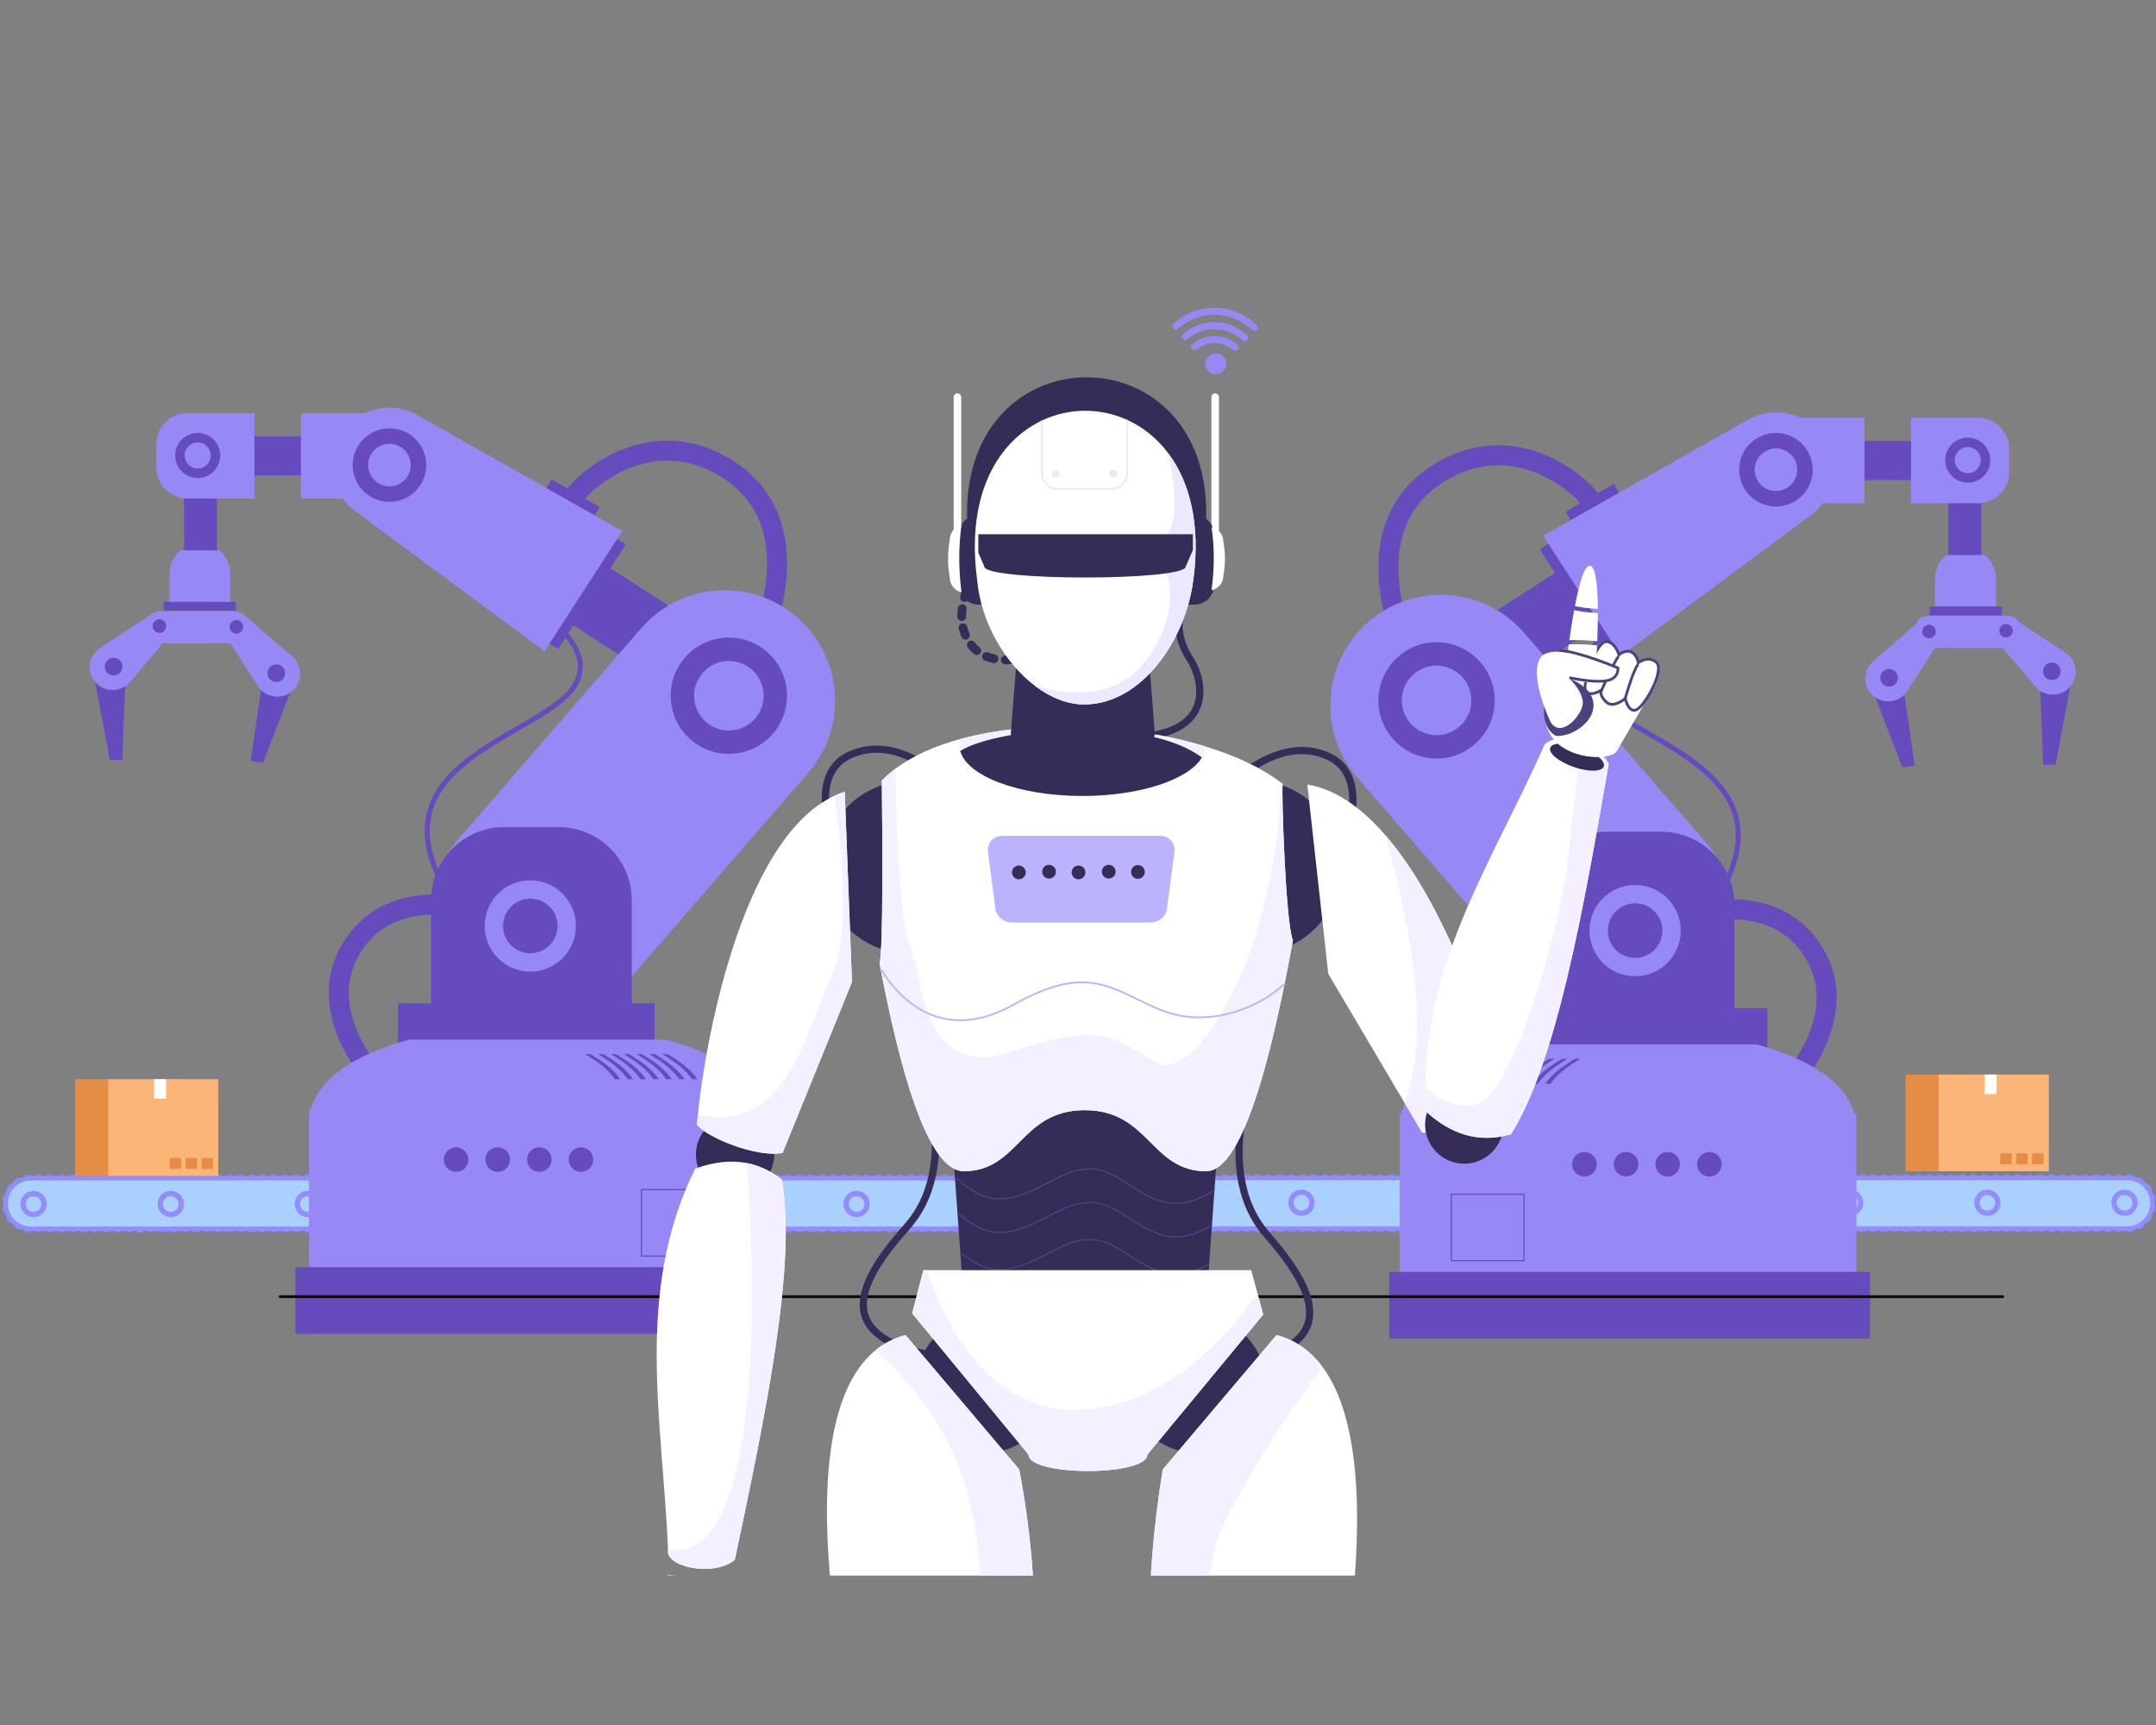 <?xml version="1.0" encoding="utf-8"?>
<!-- Generator: Adobe Illustrator 23.0.1, SVG Export Plug-In . SVG Version: 6.00 Build 0)  -->
<svg version="1.1" xmlns="http://www.w3.org/2000/svg" xmlns:xlink="http://www.w3.org/1999/xlink" x="0px" y="0px"
	 viewBox="0 0 2500 2000" style="enable-background:new 0 0 2500 2000;" xml:space="preserve">
<rect x="0" y="0" width="2500" height="2000" fill="#808080" stroke="none"/>
<style type="text/css">
	.st0{fill:#A9D0FF;}
	.st1{fill:#7A8DED;}
	.st2{fill:#928CFF;}
	.st3{fill:#654BBD;}
	.st4{fill:#9689F5;}
	.st5{fill:#E68D45;}
	.st6{fill:#FDB477;}
	.st7{fill:#FFFFFF;}
	.st8{fill:#0D0D0D;}
	.st9{clip-path:url(#SVGID_2_);}
	.st10{fill:#352D57;}
	.st11{fill:#574A8F;}
	.st12{fill:#F4F0FF;}
	.st13{fill:#ECE8FF;}
	.st14{fill:#BCB3FF;}
	.st15{fill:#4D4180;}
</style>
<g id="BG">
</g>
<g id="machine">
	<g>
		<g>
			<g>
				<g>
					<g>
						<path class="st0" d="M35.85,1424.7H1290.8v-58.73H35.85c-8.11,0-15.45,3.29-20.76,8.6c-5.31,5.31-8.6,12.65-8.6,20.76
							C6.49,1411.55,19.63,1424.7,35.85,1424.7z"/>
						<rect x="872.29" y="1423.72" class="st1" width="6.48" height="5.19"/>
						<rect x="859.33" y="1423.72" class="st1" width="6.48" height="5.19"/>
						<rect x="820.19" y="1361.75" class="st1" width="6.48" height="5.21"/>
						<rect x="885.02" y="1361.75" class="st1" width="6.48" height="5.21"/>
						<rect x="859.09" y="1361.75" class="st1" width="6.48" height="5.21"/>
						<rect x="833.39" y="1423.72" class="st1" width="6.48" height="5.19"/>
						<rect x="833.15" y="1361.75" class="st1" width="6.48" height="5.21"/>
						<rect x="820.42" y="1423.72" class="st1" width="6.48" height="5.19"/>
						<rect x="975.79" y="1361.75" class="st1" width="6.48" height="5.21"/>
						<rect x="846.11" y="1361.75" class="st1" width="6.5" height="5.21"/>
						<rect x="846.35" y="1423.72" class="st1" width="6.48" height="5.19"/>
						<rect x="872.06" y="1361.75" class="st1" width="6.48" height="5.21"/>
						<rect x="949.85" y="1361.75" class="st1" width="6.5" height="5.21"/>
						<rect x="937.13" y="1423.72" class="st1" width="6.48" height="5.19"/>
						<rect x="950.09" y="1423.72" class="st1" width="6.48" height="5.19"/>
						<rect x="936.89" y="1361.75" class="st1" width="6.48" height="5.21"/>
						<rect x="963.05" y="1423.72" class="st1" width="6.5" height="5.19"/>
						<rect x="962.83" y="1361.75" class="st1" width="6.48" height="5.21"/>
						<rect x="924.16" y="1423.72" class="st1" width="6.48" height="5.19"/>
						<rect x="898.22" y="1423.72" class="st1" width="6.48" height="5.19"/>
						<rect x="910.96" y="1361.75" class="st1" width="6.48" height="5.21"/>
						<rect x="923.93" y="1361.75" class="st1" width="6.48" height="5.21"/>
						<rect x="911.2" y="1423.72" class="st1" width="6.48" height="5.19"/>
						<rect x="897.98" y="1361.75" class="st1" width="6.5" height="5.21"/>
						<rect x="885.26" y="1423.72" class="st1" width="6.48" height="5.19"/>
						<rect x="703.49" y="1361.75" class="st1" width="6.48" height="5.21"/>
						<rect x="651.62" y="1361.75" class="st1" width="6.48" height="5.21"/>
						<rect x="703.72" y="1423.72" class="st1" width="6.48" height="5.19"/>
						<rect x="690.75" y="1423.72" class="st1" width="6.48" height="5.19"/>
						<rect x="716.45" y="1361.75" class="st1" width="6.48" height="5.21"/>
						<rect x="716.69" y="1423.72" class="st1" width="6.48" height="5.19"/>
						<rect x="729.41" y="1361.75" class="st1" width="6.48" height="5.21"/>
						<rect x="664.58" y="1361.75" class="st1" width="6.48" height="5.21"/>
						<rect x="677.78" y="1423.72" class="st1" width="6.48" height="5.19"/>
						<rect x="651.85" y="1423.72" class="st1" width="6.48" height="5.19"/>
						<rect x="677.54" y="1361.75" class="st1" width="6.48" height="5.21"/>
						<rect x="664.82" y="1423.72" class="st1" width="6.48" height="5.19"/>
						<rect x="729.65" y="1423.72" class="st1" width="6.48" height="5.19"/>
						<rect x="781.52" y="1423.72" class="st1" width="6.48" height="5.19"/>
						<rect x="781.28" y="1361.75" class="st1" width="6.48" height="5.21"/>
						<rect x="794.25" y="1361.75" class="st1" width="6.5" height="5.21"/>
						<rect x="794.48" y="1423.72" class="st1" width="6.48" height="5.19"/>
						<rect x="768.56" y="1423.72" class="st1" width="6.48" height="5.19"/>
						<rect x="807.22" y="1361.75" class="st1" width="6.48" height="5.21"/>
						<rect x="807.46" y="1423.72" class="st1" width="6.48" height="5.19"/>
						<rect x="742.61" y="1423.72" class="st1" width="6.48" height="5.19"/>
						<rect x="768.32" y="1361.75" class="st1" width="6.48" height="5.21"/>
						<rect x="742.39" y="1361.75" class="st1" width="6.48" height="5.21"/>
						<rect x="755.36" y="1361.75" class="st1" width="6.48" height="5.21"/>
						<rect x="755.59" y="1423.72" class="st1" width="6.48" height="5.19"/>
						<rect x="690.52" y="1361.75" class="st1" width="6.48" height="5.21"/>
						<rect x="1196.23" y="1361.75" class="st1" width="6.48" height="5.21"/>
						<rect x="1196.47" y="1423.72" class="st1" width="6.48" height="5.19"/>
						<rect x="1183.27" y="1361.75" class="st1" width="6.48" height="5.21"/>
						<rect x="1222.16" y="1361.75" class="st1" width="6.5" height="5.21"/>
						<rect x="1209.2" y="1361.75" class="st1" width="6.48" height="5.21"/>
						<rect x="1209.43" y="1423.72" class="st1" width="6.48" height="5.19"/>
						<rect x="1183.51" y="1423.72" class="st1" width="6.48" height="5.19"/>
						<rect x="1144.6" y="1423.72" class="st1" width="6.48" height="5.19"/>
						<rect x="1170.53" y="1423.72" class="st1" width="6.5" height="5.19"/>
						<rect x="1157.33" y="1361.75" class="st1" width="6.48" height="5.21"/>
						<rect x="1170.29" y="1361.75" class="st1" width="6.5" height="5.21"/>
						<rect x="1157.56" y="1423.72" class="st1" width="6.48" height="5.19"/>
						<path class="st1" d="M8.87,1404.21c-0.62-1.88-1.04-3.83-1.24-5.8l-0.98,0.1l-2.57,0.28l-1.63,0.18
							c0.25,2.34,0.75,4.63,1.49,6.87l1.54-0.5l2.47-0.81L8.87,1404.21z"/>
						<rect x="1274.26" y="1423.72" class="st1" width="6.48" height="5.19"/>
						<rect x="1261.3" y="1423.72" class="st1" width="6.48" height="5.19"/>
						<rect x="1287.01" y="1361.75" class="st1" width="3.8" height="5.21"/>
						<rect x="1274.03" y="1361.75" class="st1" width="6.5" height="5.21"/>
						<rect x="1144.36" y="1361.75" class="st1" width="6.48" height="5.21"/>
						<rect x="1287.24" y="1423.72" class="st1" width="3.56" height="5.19"/>
						<rect x="1235.14" y="1361.75" class="st1" width="6.48" height="5.21"/>
						<rect x="1261.06" y="1361.75" class="st1" width="6.48" height="5.21"/>
						<rect x="1222.4" y="1423.72" class="st1" width="6.5" height="5.19"/>
						<rect x="1235.37" y="1423.72" class="st1" width="6.48" height="5.19"/>
						<rect x="976.03" y="1423.72" class="st1" width="6.48" height="5.19"/>
						<rect x="1248.1" y="1361.75" class="st1" width="6.48" height="5.21"/>
						<rect x="1248.34" y="1423.72" class="st1" width="6.48" height="5.19"/>
						<rect x="1040.63" y="1361.75" class="st1" width="6.48" height="5.21"/>
						<rect x="1014.92" y="1423.72" class="st1" width="6.5" height="5.19"/>
						<rect x="1027.66" y="1361.75" class="st1" width="6.48" height="5.21"/>
						<rect x="1131.64" y="1423.72" class="st1" width="6.48" height="5.19"/>
						<rect x="1053.59" y="1361.75" class="st1" width="6.48" height="5.21"/>
						<rect x="1040.86" y="1423.72" class="st1" width="6.48" height="5.19"/>
						<rect x="988.99" y="1423.72" class="st1" width="6.48" height="5.19"/>
						<rect x="1053.83" y="1423.72" class="st1" width="6.48" height="5.19"/>
						<rect x="988.76" y="1361.75" class="st1" width="6.48" height="5.21"/>
						<rect x="1014.7" y="1361.75" class="st1" width="6.48" height="5.21"/>
						<rect x="1001.96" y="1423.72" class="st1" width="6.48" height="5.19"/>
						<rect x="1001.72" y="1361.75" class="st1" width="6.48" height="5.21"/>
						<rect x="1027.9" y="1423.72" class="st1" width="6.48" height="5.19"/>
						<rect x="1118.44" y="1361.75" class="st1" width="6.48" height="5.21"/>
						<rect x="1105.7" y="1423.72" class="st1" width="6.48" height="5.19"/>
						<rect x="1118.66" y="1423.72" class="st1" width="6.5" height="5.19"/>
						<rect x="1105.46" y="1361.75" class="st1" width="6.48" height="5.21"/>
						<rect x="1131.4" y="1361.75" class="st1" width="6.48" height="5.21"/>
						<rect x="1079.53" y="1361.75" class="st1" width="6.48" height="5.21"/>
						<rect x="1066.79" y="1423.72" class="st1" width="6.5" height="5.19"/>
						<rect x="1066.57" y="1361.75" class="st1" width="6.48" height="5.21"/>
						<rect x="1092.73" y="1423.72" class="st1" width="6.48" height="5.19"/>
						<rect x="1092.49" y="1361.75" class="st1" width="6.48" height="5.21"/>
						<rect x="1079.77" y="1423.72" class="st1" width="6.48" height="5.19"/>
						<rect x="159.09" y="1423.72" class="st2" width="6.5" height="5.19"/>
						<rect x="210.74" y="1361.75" class="st1" width="6.48" height="5.21"/>
						<rect x="210.96" y="1423.72" class="st1" width="6.5" height="5.19"/>
						<rect x="198" y="1423.72" class="st1" width="6.48" height="5.19"/>
						<rect x="197.76" y="1361.75" class="st1" width="6.48" height="5.21"/>
						<rect x="223.94" y="1423.72" class="st1" width="6.48" height="5.19"/>
						<rect x="223.7" y="1361.75" class="st1" width="6.48" height="5.21"/>
						<rect x="146.13" y="1423.72" class="st1" width="6.48" height="5.19"/>
						<rect x="236.67" y="1361.75" class="st1" width="6.48" height="5.21"/>
						<rect x="171.84" y="1361.75" class="st1" width="6.48" height="5.21"/>
						<rect x="158.87" y="1361.75" class="st1" width="6.48" height="5.21"/>
						<rect x="184.8" y="1361.75" class="st1" width="6.48" height="5.21"/>
						<rect x="172.07" y="1423.72" class="st1" width="6.48" height="5.19"/>
						<rect x="185.04" y="1423.72" class="st1" width="6.48" height="5.19"/>
						<rect x="288.77" y="1423.72" class="st1" width="6.48" height="5.19"/>
						<rect x="288.54" y="1361.75" class="st1" width="6.48" height="5.21"/>
						<rect x="275.81" y="1423.72" class="st1" width="6.48" height="5.19"/>
						<rect x="301.5" y="1361.75" class="st1" width="6.48" height="5.21"/>
						<rect x="314.46" y="1361.75" class="st1" width="6.5" height="5.21"/>
						<rect x="301.74" y="1423.72" class="st1" width="6.48" height="5.19"/>
						<rect x="262.83" y="1423.72" class="st1" width="6.48" height="5.19"/>
						<rect x="249.87" y="1423.72" class="st1" width="6.48" height="5.19"/>
						<rect x="638.88" y="1423.72" class="st1" width="6.48" height="5.19"/>
						<rect x="249.63" y="1361.75" class="st1" width="6.48" height="5.21"/>
						<rect x="262.59" y="1361.75" class="st1" width="6.5" height="5.21"/>
						<rect x="236.9" y="1423.72" class="st1" width="6.48" height="5.19"/>
						<rect x="68.33" y="1423.72" class="st1" width="6.48" height="5.19"/>
						<path class="st1" d="M29.59,1366.65l0.21,0.95c1.92-0.41,3.91-0.64,5.89-0.64v-0.99l-0.01-2.59l-0.01-1.63
							c-2.34,0.01-4.69,0.28-6.97,0.77l0.36,1.6L29.59,1366.65z"/>
						<rect x="42.39" y="1423.72" class="st1" width="6.48" height="5.19"/>
						<path class="st1" d="M29.8,1424.08l-0.52,2.53l-0.34,1.6c2.26,0.47,4.59,0.71,6.91,0.71h0.06v-5.19h-0.06
							c-1.97,0-3.94-0.21-5.85-0.61L29.8,1424.08z"/>
						<rect x="42.16" y="1361.75" class="st1" width="6.48" height="5.21"/>
						<rect x="55.13" y="1361.75" class="st1" width="6.48" height="5.21"/>
						<rect x="145.89" y="1361.75" class="st1" width="6.48" height="5.21"/>
						<rect x="55.37" y="1423.72" class="st1" width="6.48" height="5.19"/>
						<path class="st1" d="M10.35,1380.77l0.86,0.49c0.98-1.7,2.15-3.33,3.46-4.81l-0.73-0.65l-1.94-1.73l-1.21-1.08
							c-1.55,1.76-2.94,3.67-4.1,5.7l1.42,0.81L10.35,1380.77z"/>
						<path class="st1" d="M4.05,1392.13l2.59,0.25l0.96,0.1c0.21-1.98,0.61-3.92,1.21-5.8l-0.93-0.3l-2.47-0.8l-1.55-0.5
							c-0.71,2.23-1.2,4.54-1.42,6.88L4.05,1392.13z"/>
						<path class="st1" d="M18.48,1371.66l0.59,0.8c1.58-1.18,3.31-2.19,5.11-3l-0.4-0.89l-1.07-2.35l-0.68-1.49
							c-2.13,0.96-4.16,2.16-6.05,3.55l0.96,1.3L18.48,1371.66z"/>
						<path class="st1" d="M10.47,1410.1l-2.23,1.3l-1.42,0.83c1.18,2.01,2.57,3.91,4.14,5.65l1.21-1.1l1.91-1.73l0.74-0.67
							c-1.33-1.48-2.52-3.08-3.51-4.78L10.47,1410.1z"/>
						<path class="st1" d="M18.66,1419.14l-1.51,2.1l-0.96,1.32c1.89,1.38,3.95,2.55,6.08,3.49l0.67-1.49l1.04-2.37l0.4-0.89
							c-1.79-0.8-3.52-1.79-5.14-2.96L18.66,1419.14z"/>
						<rect x="68.1" y="1361.75" class="st1" width="6.48" height="5.21"/>
						<rect x="107.24" y="1423.72" class="st1" width="6.48" height="5.19"/>
						<rect x="120.2" y="1423.72" class="st1" width="6.48" height="5.19"/>
						<rect x="119.97" y="1361.75" class="st1" width="6.48" height="5.21"/>
						<rect x="133.17" y="1423.72" class="st1" width="6.48" height="5.19"/>
						<rect x="132.93" y="1361.75" class="st1" width="6.48" height="5.21"/>
						<rect x="94.02" y="1361.75" class="st1" width="6.48" height="5.21"/>
						<rect x="81.06" y="1361.75" class="st1" width="6.48" height="5.21"/>
						<rect x="81.3" y="1423.72" class="st1" width="6.48" height="5.19"/>
						<rect x="94.26" y="1423.72" class="st1" width="6.48" height="5.19"/>
						<rect x="314.7" y="1423.72" class="st1" width="6.48" height="5.19"/>
						<rect x="107" y="1361.75" class="st1" width="6.48" height="5.21"/>
						<rect x="275.57" y="1361.75" class="st1" width="6.48" height="5.21"/>
						<rect x="535.14" y="1423.72" class="st1" width="6.5" height="5.19"/>
						<rect x="327.44" y="1361.75" class="st1" width="6.48" height="5.21"/>
						<rect x="547.88" y="1361.75" class="st1" width="6.48" height="5.21"/>
						<rect x="534.92" y="1361.75" class="st1" width="6.48" height="5.21"/>
						<rect x="548.12" y="1423.72" class="st1" width="6.48" height="5.19"/>
						<rect x="483.27" y="1423.72" class="st1" width="6.5" height="5.19"/>
						<rect x="496.01" y="1361.75" class="st1" width="6.48" height="5.21"/>
						<rect x="496.25" y="1423.72" class="st1" width="6.48" height="5.19"/>
						<rect x="561.08" y="1423.72" class="st1" width="6.48" height="5.19"/>
						<rect x="509.21" y="1423.72" class="st1" width="6.48" height="5.19"/>
						<rect x="521.94" y="1361.75" class="st1" width="6.5" height="5.21"/>
						<rect x="508.97" y="1361.75" class="st1" width="6.48" height="5.21"/>
						<rect x="560.84" y="1361.75" class="st1" width="6.48" height="5.21"/>
						<rect x="625.68" y="1361.75" class="st1" width="6.48" height="5.21"/>
						<rect x="573.81" y="1361.75" class="st1" width="6.48" height="5.21"/>
						<rect x="612.71" y="1361.75" class="st1" width="6.48" height="5.21"/>
						<rect x="638.65" y="1361.75" class="st1" width="6.48" height="5.21"/>
						<rect x="625.91" y="1423.72" class="st1" width="6.48" height="5.19"/>
						<rect x="612.95" y="1423.72" class="st1" width="6.48" height="5.19"/>
						<rect x="574.04" y="1423.72" class="st1" width="6.48" height="5.19"/>
						<rect x="586.79" y="1361.75" class="st1" width="6.48" height="5.21"/>
						<rect x="599.75" y="1361.75" class="st1" width="6.48" height="5.21"/>
						<rect x="599.99" y="1423.72" class="st1" width="6.48" height="5.19"/>
						<rect x="587.01" y="1423.72" class="st1" width="6.5" height="5.19"/>
						<rect x="522.18" y="1423.72" class="st1" width="6.48" height="5.19"/>
						<rect x="379.31" y="1361.75" class="st1" width="6.48" height="5.21"/>
						<rect x="483.05" y="1361.75" class="st1" width="6.48" height="5.21"/>
						<rect x="379.55" y="1423.72" class="st1" width="6.48" height="5.19"/>
						<rect x="392.27" y="1361.75" class="st1" width="6.48" height="5.21"/>
						<rect x="366.33" y="1361.75" class="st1" width="6.5" height="5.21"/>
						<rect x="392.51" y="1423.72" class="st1" width="6.48" height="5.19"/>
						<rect x="327.68" y="1423.72" class="st1" width="6.48" height="5.19"/>
						<rect x="340.41" y="1361.75" class="st1" width="6.48" height="5.21"/>
						<rect x="405.24" y="1361.75" class="st1" width="6.48" height="5.21"/>
						<rect x="353.37" y="1361.75" class="st1" width="6.48" height="5.21"/>
						<rect x="340.64" y="1423.72" class="st1" width="6.48" height="5.19"/>
						<rect x="353.61" y="1423.72" class="st1" width="6.48" height="5.19"/>
						<rect x="366.57" y="1423.72" class="st1" width="6.48" height="5.19"/>
						<rect x="457.34" y="1423.72" class="st1" width="6.48" height="5.19"/>
						<rect x="457.11" y="1361.75" class="st1" width="6.48" height="5.21"/>
						<rect x="470.31" y="1423.72" class="st1" width="6.48" height="5.19"/>
						<rect x="470.07" y="1361.75" class="st1" width="6.5" height="5.21"/>
						<rect x="444.38" y="1423.72" class="st1" width="6.48" height="5.19"/>
						<rect x="418.44" y="1423.72" class="st1" width="6.48" height="5.19"/>
						<rect x="405.47" y="1423.72" class="st1" width="6.48" height="5.19"/>
						<rect x="418.2" y="1361.75" class="st1" width="6.5" height="5.21"/>
						<rect x="431.18" y="1361.75" class="st1" width="6.48" height="5.21"/>
						<rect x="431.42" y="1423.72" class="st1" width="6.48" height="5.19"/>
						<rect x="444.14" y="1361.75" class="st1" width="6.48" height="5.21"/>
						<path class="st2" d="M4.08,1398.79c0.24,2.26,0.71,4.45,1.41,6.54c0.71,2.13,1.63,4.16,2.75,6.07
							c1.11,1.94,2.44,3.74,3.94,5.39c1.49,1.66,3.17,3.15,4.97,4.45c1.81,1.3,3.73,2.41,5.79,3.31c2.01,0.9,4.14,1.6,6.35,2.06
							c2.12,0.44,4.32,0.68,6.57,0.68H1290.8v-5.19H35.85c-14.75,0-26.77-12-26.77-26.76c0-14.75,12.02-26.77,26.77-26.77H1290.8
							v-5.19H35.67c-2.28,0.01-4.48,0.27-6.63,0.74c-2.2,0.47-4.32,1.18-6.33,2.1c-2.04,0.92-3.98,2.04-5.77,3.36
							c-1.79,1.33-3.43,2.83-4.93,4.48c-1.48,1.66-2.8,3.48-3.89,5.43c-1.12,1.92-2.03,3.95-2.71,6.1
							c-0.68,2.09-1.14,4.28-1.36,6.54c-0.1,1.05-0.16,2.13-0.16,3.21C3.89,1396.51,3.95,1397.67,4.08,1398.79z"/>
						<path class="st2" d="M1140.81,1405.91c5.51,6.36,15.14,7.04,21.5,1.54c6.36-5.52,7.04-15.15,1.52-21.52
							c-5.52-6.35-15.14-7.04-21.5-1.52C1135.97,1389.93,1135.29,1399.54,1140.81,1405.91z M1146.35,1389.04
							c3.8-3.3,9.56-2.89,12.86,0.92s2.9,9.56-0.9,12.86c-3.8,3.3-9.57,2.89-12.86-0.92
							C1142.14,1398.09,1142.54,1392.34,1146.35,1389.04z"/>
						<path class="st2" d="M981.74,1405.91c5.52,6.36,15.15,7.04,21.52,1.54c6.35-5.52,7.04-15.15,1.52-21.52
							c-5.52-6.35-15.14-7.04-21.5-1.52C976.92,1389.93,976.24,1399.54,981.74,1405.91z M987.29,1389.04
							c3.8-3.3,9.56-2.89,12.86,0.92s2.89,9.56-0.92,12.86c-3.8,3.3-9.56,2.89-12.86-0.92
							C983.07,1398.09,983.49,1392.34,987.29,1389.04z"/>
						<path class="st2" d="M822.69,1405.91c5.52,6.36,15.14,7.04,21.5,1.54c6.36-5.52,7.04-15.15,1.54-21.52
							c-5.52-6.35-15.15-7.04-21.52-1.52C817.86,1389.93,817.17,1399.54,822.69,1405.91z M828.24,1389.04
							c3.8-3.3,9.56-2.89,12.86,0.92c3.3,3.8,2.89,9.56-0.92,12.86c-3.8,3.3-9.56,2.89-12.86-0.92
							C824.02,1398.09,824.43,1392.34,828.24,1389.04z"/>
						<path class="st2" d="M663.63,1405.91c5.5,6.36,15.14,7.04,21.5,1.54c6.36-5.52,7.04-15.15,1.52-21.52
							c-5.51-6.35-15.14-7.04-21.5-1.52C658.8,1389.93,658.11,1399.54,663.63,1405.91z M669.17,1389.04
							c3.8-3.3,9.56-2.89,12.86,0.92c3.3,3.8,2.9,9.56-0.9,12.86c-3.8,3.3-9.56,2.89-12.86-0.92
							C664.97,1398.09,665.37,1392.34,669.17,1389.04z"/>
						<path class="st2" d="M504.57,1405.91c5.52,6.36,15.15,7.04,21.52,1.54c6.35-5.52,7.04-15.15,1.52-21.52
							c-5.52-6.35-15.14-7.04-21.5-1.52C499.74,1389.93,499.06,1399.54,504.57,1405.91z M510.11,1389.04
							c3.8-3.3,9.56-2.89,12.86,0.92c3.3,3.8,2.89,9.56-0.92,12.86c-3.8,3.3-9.56,2.89-12.86-0.92
							C505.9,1398.09,506.31,1392.34,510.11,1389.04z"/>
						<path class="st2" d="M342.02,1398.58v0.01c0.46,2.62,1.61,5.15,3.49,7.31c5.52,6.36,15.14,7.04,21.5,1.54
							c6.36-5.52,7.04-15.15,1.54-21.52c-5.24-6.02-14.18-6.96-20.51-2.32c-0.34,0.25-0.68,0.52-1.01,0.8
							C342.85,1388.05,341.12,1393.48,342.02,1398.58z M351.06,1389.04c3.8-3.3,9.56-2.89,12.86,0.92c3.3,3.8,2.89,9.56-0.92,12.86
							c-3.8,3.3-9.56,2.89-12.86-0.92C346.84,1398.09,347.26,1392.34,351.06,1389.04z"/>
						<path class="st2" d="M186.46,1405.91c5.5,6.36,15.14,7.04,21.5,1.54c6.36-5.52,7.04-15.15,1.52-21.52
							c-5.51-6.35-15.14-7.04-21.5-1.52C181.62,1389.93,180.94,1399.54,186.46,1405.91z M191.99,1389.04
							c3.8-3.3,9.56-2.89,12.86,0.92c3.3,3.8,2.9,9.56-0.9,12.86c-3.8,3.3-9.56,2.89-12.86-0.92
							C187.79,1398.09,188.19,1392.34,191.99,1389.04z"/>
						<path class="st2" d="M27.39,1405.91c5.52,6.36,15.15,7.04,21.52,1.54c6.35-5.52,7.04-15.15,1.52-21.52
							c-5.52-6.35-15.14-7.04-21.5-1.52C22.56,1389.93,21.88,1399.54,27.39,1405.91z M32.94,1389.04c3.8-3.3,9.56-2.89,12.86,0.92
							s2.89,9.56-0.92,12.86c-3.8,3.3-9.56,2.89-12.86-0.92C28.72,1398.09,29.13,1392.34,32.94,1389.04z"/>
					</g>
				</g>
			</g>
			<g>
				<g>
					<g>
						<path class="st0" d="M2466.59,1365.72H1211.63v58.73h1254.96c8.11,0,15.45-3.29,20.76-8.6c5.31-5.31,8.6-12.65,8.6-20.76
							C2495.95,1378.87,2482.8,1365.72,2466.59,1365.72z"/>
						<rect x="1623.66" y="1361.5" class="st1" width="6.48" height="5.19"/>
						<rect x="1636.63" y="1361.5" class="st1" width="6.48" height="5.19"/>
						<rect x="1675.77" y="1423.46" class="st1" width="6.48" height="5.21"/>
						<rect x="1610.94" y="1423.46" class="st1" width="6.48" height="5.21"/>
						<rect x="1636.86" y="1423.46" class="st1" width="6.48" height="5.21"/>
						<rect x="1662.57" y="1361.5" class="st1" width="6.48" height="5.19"/>
						<rect x="1662.8" y="1423.46" class="st1" width="6.48" height="5.21"/>
						<rect x="1675.53" y="1361.5" class="st1" width="6.48" height="5.19"/>
						<rect x="1520.16" y="1423.46" class="st1" width="6.48" height="5.21"/>
						<rect x="1649.83" y="1423.46" class="st1" width="6.5" height="5.21"/>
						<rect x="1649.6" y="1361.5" class="st1" width="6.48" height="5.19"/>
						<rect x="1623.9" y="1423.46" class="st1" width="6.48" height="5.21"/>
						<rect x="1546.09" y="1423.46" class="st1" width="6.5" height="5.21"/>
						<rect x="1558.83" y="1361.5" class="st1" width="6.48" height="5.19"/>
						<rect x="1545.87" y="1361.5" class="st1" width="6.48" height="5.19"/>
						<rect x="1559.07" y="1423.46" class="st1" width="6.48" height="5.21"/>
						<rect x="1532.89" y="1361.5" class="st1" width="6.5" height="5.19"/>
						<rect x="1533.12" y="1423.46" class="st1" width="6.48" height="5.21"/>
						<rect x="1571.79" y="1361.5" class="st1" width="6.48" height="5.19"/>
						<rect x="1597.74" y="1361.5" class="st1" width="6.48" height="5.19"/>
						<rect x="1584.99" y="1423.46" class="st1" width="6.48" height="5.21"/>
						<rect x="1572.03" y="1423.46" class="st1" width="6.48" height="5.21"/>
						<rect x="1584.76" y="1361.5" class="st1" width="6.48" height="5.19"/>
						<rect x="1597.96" y="1423.46" class="st1" width="6.5" height="5.21"/>
						<rect x="1610.7" y="1361.5" class="st1" width="6.48" height="5.19"/>
						<rect x="1792.47" y="1423.46" class="st1" width="6.48" height="5.21"/>
						<rect x="1844.34" y="1423.46" class="st1" width="6.48" height="5.21"/>
						<rect x="1792.23" y="1361.5" class="st1" width="6.48" height="5.19"/>
						<rect x="1805.21" y="1361.5" class="st1" width="6.48" height="5.19"/>
						<rect x="1779.51" y="1423.46" class="st1" width="6.48" height="5.21"/>
						<rect x="1779.27" y="1361.5" class="st1" width="6.48" height="5.19"/>
						<rect x="1766.54" y="1423.46" class="st1" width="6.48" height="5.21"/>
						<rect x="1831.37" y="1423.46" class="st1" width="6.48" height="5.21"/>
						<rect x="1818.17" y="1361.5" class="st1" width="6.48" height="5.19"/>
						<rect x="1844.1" y="1361.5" class="st1" width="6.48" height="5.19"/>
						<rect x="1818.41" y="1423.46" class="st1" width="6.48" height="5.21"/>
						<rect x="1831.14" y="1361.5" class="st1" width="6.48" height="5.19"/>
						<rect x="1766.3" y="1361.5" class="st1" width="6.48" height="5.19"/>
						<rect x="1714.44" y="1361.5" class="st1" width="6.48" height="5.19"/>
						<rect x="1714.67" y="1423.46" class="st1" width="6.48" height="5.21"/>
						<rect x="1701.69" y="1423.46" class="st1" width="6.5" height="5.21"/>
						<rect x="1701.47" y="1361.5" class="st1" width="6.48" height="5.19"/>
						<rect x="1727.4" y="1361.5" class="st1" width="6.48" height="5.19"/>
						<rect x="1688.73" y="1423.46" class="st1" width="6.48" height="5.21"/>
						<rect x="1688.49" y="1361.5" class="st1" width="6.48" height="5.19"/>
						<rect x="1753.34" y="1361.5" class="st1" width="6.48" height="5.19"/>
						<rect x="1727.64" y="1423.46" class="st1" width="6.48" height="5.21"/>
						<rect x="1753.56" y="1423.46" class="st1" width="6.48" height="5.21"/>
						<rect x="1740.6" y="1423.46" class="st1" width="6.48" height="5.21"/>
						<rect x="1740.36" y="1361.5" class="st1" width="6.48" height="5.19"/>
						<rect x="1805.43" y="1423.46" class="st1" width="6.48" height="5.21"/>
						<rect x="1299.72" y="1423.46" class="st1" width="6.48" height="5.21"/>
						<rect x="1299.49" y="1361.5" class="st1" width="6.48" height="5.19"/>
						<rect x="1312.69" y="1423.46" class="st1" width="6.48" height="5.21"/>
						<rect x="1273.78" y="1423.46" class="st1" width="6.5" height="5.21"/>
						<rect x="1286.76" y="1423.46" class="st1" width="6.48" height="5.21"/>
						<rect x="1286.52" y="1361.5" class="st1" width="6.48" height="5.19"/>
						<rect x="1312.45" y="1361.5" class="st1" width="6.48" height="5.19"/>
						<rect x="1351.35" y="1361.5" class="st1" width="6.48" height="5.19"/>
						<rect x="1325.41" y="1361.5" class="st1" width="6.5" height="5.19"/>
						<rect x="1338.63" y="1423.46" class="st1" width="6.48" height="5.21"/>
						<rect x="1325.65" y="1423.46" class="st1" width="6.5" height="5.21"/>
						<rect x="1338.39" y="1361.5" class="st1" width="6.48" height="5.19"/>
						<path class="st1" d="M2493.56,1386.22c0.62,1.88,1.04,3.83,1.24,5.8l0.98-0.1l2.57-0.28l1.63-0.18
							c-0.25-2.34-0.75-4.63-1.49-6.87l-1.54,0.5l-2.47,0.81L2493.56,1386.22z"/>
						<rect x="1221.69" y="1361.5" class="st1" width="6.48" height="5.19"/>
						<rect x="1234.65" y="1361.5" class="st1" width="6.48" height="5.19"/>
						<rect x="1211.63" y="1423.46" class="st1" width="3.8" height="5.21"/>
						<rect x="1221.91" y="1423.46" class="st1" width="6.5" height="5.21"/>
						<rect x="1351.59" y="1423.46" class="st1" width="6.48" height="5.21"/>
						<rect x="1211.63" y="1361.5" class="st1" width="3.56" height="5.19"/>
						<rect x="1260.82" y="1423.46" class="st1" width="6.48" height="5.21"/>
						<rect x="1234.89" y="1423.46" class="st1" width="6.48" height="5.21"/>
						<rect x="1273.54" y="1361.5" class="st1" width="6.5" height="5.19"/>
						<rect x="1260.58" y="1361.5" class="st1" width="6.48" height="5.19"/>
						<rect x="1519.92" y="1361.5" class="st1" width="6.48" height="5.19"/>
						<rect x="1247.85" y="1423.46" class="st1" width="6.48" height="5.21"/>
						<rect x="1247.62" y="1361.5" class="st1" width="6.48" height="5.19"/>
						<rect x="1455.33" y="1423.46" class="st1" width="6.48" height="5.21"/>
						<rect x="1481.02" y="1361.5" class="st1" width="6.5" height="5.19"/>
						<rect x="1468.29" y="1423.46" class="st1" width="6.48" height="5.21"/>
						<rect x="1364.32" y="1361.5" class="st1" width="6.48" height="5.19"/>
						<rect x="1442.37" y="1423.46" class="st1" width="6.48" height="5.21"/>
						<rect x="1455.09" y="1361.5" class="st1" width="6.48" height="5.19"/>
						<rect x="1506.96" y="1361.5" class="st1" width="6.48" height="5.19"/>
						<rect x="1442.13" y="1361.5" class="st1" width="6.48" height="5.19"/>
						<rect x="1507.2" y="1423.46" class="st1" width="6.48" height="5.21"/>
						<rect x="1481.26" y="1423.46" class="st1" width="6.48" height="5.21"/>
						<rect x="1494" y="1361.5" class="st1" width="6.48" height="5.19"/>
						<rect x="1494.23" y="1423.46" class="st1" width="6.48" height="5.21"/>
						<rect x="1468.06" y="1361.5" class="st1" width="6.48" height="5.19"/>
						<rect x="1377.52" y="1423.46" class="st1" width="6.48" height="5.21"/>
						<rect x="1390.26" y="1361.5" class="st1" width="6.48" height="5.19"/>
						<rect x="1377.28" y="1361.5" class="st1" width="6.5" height="5.19"/>
						<rect x="1390.5" y="1423.46" class="st1" width="6.48" height="5.21"/>
						<rect x="1364.56" y="1423.46" class="st1" width="6.48" height="5.21"/>
						<rect x="1416.42" y="1423.46" class="st1" width="6.48" height="5.21"/>
						<rect x="1429.15" y="1361.5" class="st1" width="6.5" height="5.19"/>
						<rect x="1429.39" y="1423.46" class="st1" width="6.48" height="5.21"/>
						<rect x="1403.22" y="1361.5" class="st1" width="6.48" height="5.19"/>
						<rect x="1403.46" y="1423.46" class="st1" width="6.48" height="5.21"/>
						<rect x="1416.19" y="1361.5" class="st1" width="6.48" height="5.19"/>
						<rect x="2336.85" y="1361.5" class="st2" width="6.5" height="5.19"/>
						<rect x="2285.21" y="1423.46" class="st1" width="6.48" height="5.21"/>
						<rect x="2284.98" y="1361.5" class="st1" width="6.5" height="5.19"/>
						<rect x="2297.96" y="1361.5" class="st1" width="6.48" height="5.19"/>
						<rect x="2298.19" y="1423.46" class="st1" width="6.48" height="5.21"/>
						<rect x="2272.01" y="1361.5" class="st1" width="6.48" height="5.19"/>
						<rect x="2272.25" y="1423.46" class="st1" width="6.48" height="5.21"/>
						<rect x="2349.82" y="1361.5" class="st1" width="6.48" height="5.19"/>
						<rect x="2259.29" y="1423.46" class="st1" width="6.48" height="5.21"/>
						<rect x="2324.12" y="1423.46" class="st1" width="6.48" height="5.21"/>
						<rect x="2337.08" y="1423.46" class="st1" width="6.48" height="5.21"/>
						<rect x="2311.16" y="1423.46" class="st1" width="6.48" height="5.21"/>
						<rect x="2323.88" y="1361.5" class="st1" width="6.48" height="5.19"/>
						<rect x="2310.92" y="1361.5" class="st1" width="6.48" height="5.19"/>
						<rect x="2207.18" y="1361.5" class="st1" width="6.48" height="5.19"/>
						<rect x="2207.42" y="1423.46" class="st1" width="6.48" height="5.21"/>
						<rect x="2220.15" y="1361.5" class="st1" width="6.48" height="5.19"/>
						<rect x="2194.46" y="1423.46" class="st1" width="6.48" height="5.21"/>
						<rect x="2181.48" y="1423.46" class="st1" width="6.5" height="5.21"/>
						<rect x="2194.22" y="1361.5" class="st1" width="6.48" height="5.19"/>
						<rect x="2233.12" y="1361.5" class="st1" width="6.48" height="5.19"/>
						<rect x="2246.09" y="1361.5" class="st1" width="6.48" height="5.19"/>
						<rect x="1857.08" y="1361.5" class="st1" width="6.48" height="5.19"/>
						<rect x="2246.32" y="1423.46" class="st1" width="6.48" height="5.21"/>
						<rect x="2233.35" y="1423.46" class="st1" width="6.5" height="5.21"/>
						<rect x="2259.05" y="1361.5" class="st1" width="6.48" height="5.19"/>
						<rect x="2427.62" y="1361.5" class="st1" width="6.48" height="5.19"/>
						<path class="st1" d="M2472.84,1423.77l-0.21-0.95c-1.92,0.41-3.91,0.64-5.89,0.64v0.99l0.01,2.59l0.01,1.63
							c2.34-0.01,4.69-0.28,6.97-0.77l-0.36-1.6L2472.84,1423.77z"/>
						<rect x="2453.56" y="1361.5" class="st1" width="6.48" height="5.19"/>
						<path class="st1" d="M2472.64,1366.34l0.52-2.53l0.34-1.6c-2.26-0.47-4.59-0.71-6.91-0.71h-0.06v5.19h0.06
							c1.97,0,3.94,0.21,5.85,0.61L2472.64,1366.34z"/>
						<rect x="2453.8" y="1423.46" class="st1" width="6.48" height="5.21"/>
						<rect x="2440.82" y="1423.46" class="st1" width="6.48" height="5.21"/>
						<rect x="2350.06" y="1423.46" class="st1" width="6.48" height="5.21"/>
						<rect x="2440.58" y="1361.5" class="st1" width="6.48" height="5.19"/>
						<path class="st1" d="M2492.08,1409.66l-0.86-0.49c-0.98,1.7-2.15,3.33-3.46,4.81l0.73,0.65l1.94,1.73l1.21,1.08
							c1.55-1.76,2.94-3.67,4.1-5.7l-1.42-0.81L2492.08,1409.66z"/>
						<path class="st1" d="M2498.39,1398.29l-2.59-0.25l-0.96-0.1c-0.21,1.98-0.61,3.92-1.21,5.8l0.93,0.3l2.47,0.8l1.55,0.5
							c0.71-2.23,1.2-4.54,1.42-6.88L2498.39,1398.29z"/>
						<path class="st1" d="M2483.96,1418.76l-0.59-0.8c-1.58,1.18-3.31,2.19-5.11,3l0.4,0.89l1.07,2.35l0.68,1.49
							c2.13-0.96,4.16-2.16,6.05-3.55l-0.96-1.3L2483.96,1418.76z"/>
						<path class="st1" d="M2491.96,1380.33l2.23-1.3l1.42-0.83c-1.18-2.01-2.57-3.91-4.14-5.65l-1.21,1.09l-1.91,1.73l-0.74,0.67
							c1.33,1.48,2.52,3.08,3.51,4.78L2491.96,1380.33z"/>
						<path class="st1" d="M2483.78,1371.28l1.51-2.1l0.96-1.32c-1.89-1.38-3.95-2.55-6.08-3.49l-0.67,1.49l-1.04,2.37l-0.4,0.89
							c1.79,0.8,3.52,1.79,5.14,2.96L2483.78,1371.28z"/>
						<rect x="2427.86" y="1423.46" class="st1" width="6.48" height="5.21"/>
						<rect x="2388.72" y="1361.5" class="st1" width="6.48" height="5.19"/>
						<rect x="2375.75" y="1361.5" class="st1" width="6.48" height="5.19"/>
						<rect x="2375.99" y="1423.46" class="st1" width="6.48" height="5.21"/>
						<rect x="2362.79" y="1361.5" class="st1" width="6.48" height="5.19"/>
						<rect x="2363.02" y="1423.46" class="st1" width="6.48" height="5.21"/>
						<rect x="2401.93" y="1423.46" class="st1" width="6.48" height="5.21"/>
						<rect x="2414.89" y="1423.46" class="st1" width="6.48" height="5.21"/>
						<rect x="2414.66" y="1361.5" class="st1" width="6.48" height="5.19"/>
						<rect x="2401.69" y="1361.5" class="st1" width="6.48" height="5.19"/>
						<rect x="2181.25" y="1361.5" class="st1" width="6.48" height="5.19"/>
						<rect x="2388.95" y="1423.46" class="st1" width="6.48" height="5.21"/>
						<rect x="2220.38" y="1423.46" class="st1" width="6.48" height="5.21"/>
						<rect x="1960.8" y="1361.5" class="st1" width="6.5" height="5.19"/>
						<rect x="2168.51" y="1423.46" class="st1" width="6.48" height="5.21"/>
						<rect x="1948.07" y="1423.46" class="st1" width="6.48" height="5.21"/>
						<rect x="1961.04" y="1423.46" class="st1" width="6.48" height="5.21"/>
						<rect x="1947.84" y="1361.5" class="st1" width="6.48" height="5.19"/>
						<rect x="2012.67" y="1361.5" class="st1" width="6.5" height="5.19"/>
						<rect x="1999.94" y="1423.46" class="st1" width="6.48" height="5.21"/>
						<rect x="1999.71" y="1361.5" class="st1" width="6.48" height="5.19"/>
						<rect x="1934.87" y="1361.5" class="st1" width="6.48" height="5.19"/>
						<rect x="1986.74" y="1361.5" class="st1" width="6.48" height="5.19"/>
						<rect x="1974" y="1423.46" class="st1" width="6.5" height="5.21"/>
						<rect x="1986.98" y="1423.46" class="st1" width="6.48" height="5.21"/>
						<rect x="1935.11" y="1423.46" class="st1" width="6.48" height="5.21"/>
						<rect x="1870.28" y="1423.46" class="st1" width="6.48" height="5.21"/>
						<rect x="1922.15" y="1423.46" class="st1" width="6.48" height="5.21"/>
						<rect x="1883.24" y="1423.46" class="st1" width="6.48" height="5.21"/>
						<rect x="1857.3" y="1423.46" class="st1" width="6.48" height="5.21"/>
						<rect x="1870.04" y="1361.5" class="st1" width="6.48" height="5.19"/>
						<rect x="1883.01" y="1361.5" class="st1" width="6.48" height="5.19"/>
						<rect x="1921.91" y="1361.5" class="st1" width="6.48" height="5.19"/>
						<rect x="1909.17" y="1423.46" class="st1" width="6.48" height="5.21"/>
						<rect x="1896.21" y="1423.46" class="st1" width="6.48" height="5.21"/>
						<rect x="1895.97" y="1361.5" class="st1" width="6.48" height="5.19"/>
						<rect x="1908.93" y="1361.5" class="st1" width="6.5" height="5.19"/>
						<rect x="1973.78" y="1361.5" class="st1" width="6.48" height="5.19"/>
						<rect x="2116.64" y="1423.46" class="st1" width="6.48" height="5.21"/>
						<rect x="2012.91" y="1423.46" class="st1" width="6.48" height="5.21"/>
						<rect x="2116.41" y="1361.5" class="st1" width="6.48" height="5.19"/>
						<rect x="2103.68" y="1423.46" class="st1" width="6.48" height="5.21"/>
						<rect x="2129.61" y="1423.46" class="st1" width="6.5" height="5.21"/>
						<rect x="2103.44" y="1361.5" class="st1" width="6.48" height="5.19"/>
						<rect x="2168.28" y="1361.5" class="st1" width="6.48" height="5.19"/>
						<rect x="2155.55" y="1423.46" class="st1" width="6.48" height="5.21"/>
						<rect x="2090.72" y="1423.46" class="st1" width="6.48" height="5.21"/>
						<rect x="2142.59" y="1423.46" class="st1" width="6.48" height="5.21"/>
						<rect x="2155.31" y="1361.5" class="st1" width="6.48" height="5.19"/>
						<rect x="2142.35" y="1361.5" class="st1" width="6.48" height="5.19"/>
						<rect x="2129.39" y="1361.5" class="st1" width="6.48" height="5.19"/>
						<rect x="2038.61" y="1361.5" class="st1" width="6.48" height="5.19"/>
						<rect x="2038.85" y="1423.46" class="st1" width="6.48" height="5.21"/>
						<rect x="2025.65" y="1361.5" class="st1" width="6.48" height="5.19"/>
						<rect x="2025.87" y="1423.46" class="st1" width="6.5" height="5.21"/>
						<rect x="2051.58" y="1361.5" class="st1" width="6.48" height="5.19"/>
						<rect x="2077.52" y="1361.5" class="st1" width="6.48" height="5.19"/>
						<rect x="2090.48" y="1361.5" class="st1" width="6.48" height="5.19"/>
						<rect x="2077.74" y="1423.46" class="st1" width="6.5" height="5.21"/>
						<rect x="2064.78" y="1423.46" class="st1" width="6.48" height="5.21"/>
						<rect x="2064.54" y="1361.5" class="st1" width="6.48" height="5.19"/>
						<rect x="2051.81" y="1423.46" class="st1" width="6.48" height="5.21"/>
						<path class="st2" d="M2498.36,1391.63c-0.24-2.26-0.71-4.45-1.41-6.54c-0.71-2.13-1.63-4.16-2.75-6.07
							c-1.11-1.94-2.44-3.74-3.94-5.39c-1.49-1.66-3.17-3.15-4.97-4.45c-1.81-1.3-3.73-2.41-5.79-3.31c-2.01-0.9-4.14-1.6-6.35-2.06
							c-2.12-0.44-4.32-0.68-6.57-0.68H1211.63v5.19h1254.95c14.75,0,26.77,12,26.77,26.76c0,14.75-12.02,26.77-26.77,26.77H1211.63
							v5.19h1255.13c2.28-0.01,4.48-0.27,6.63-0.74c2.2-0.47,4.32-1.18,6.33-2.1c2.04-0.92,3.98-2.04,5.77-3.36
							c1.79-1.33,3.43-2.83,4.93-4.48c1.48-1.66,2.8-3.48,3.89-5.43c1.12-1.92,2.03-3.95,2.71-6.1c0.68-2.09,1.14-4.28,1.36-6.54
							c0.1-1.05,0.16-2.13,0.16-3.21C2498.55,1393.91,2498.49,1392.76,2498.36,1391.63z"/>
						<path class="st2" d="M1361.63,1384.51c-5.51-6.36-15.14-7.04-21.5-1.54c-6.36,5.52-7.04,15.15-1.52,21.52
							c5.52,6.35,15.14,7.04,21.5,1.52C1366.46,1400.5,1367.14,1390.88,1361.63,1384.51z M1356.09,1401.38
							c-3.8,3.3-9.56,2.89-12.86-0.92c-3.3-3.8-2.9-9.56,0.9-12.86c3.8-3.3,9.57-2.89,12.86,0.92
							C1360.29,1392.33,1359.89,1398.08,1356.09,1401.38z"/>
						<path class="st2" d="M1520.69,1384.51c-5.52-6.36-15.15-7.04-21.52-1.54c-6.35,5.52-7.04,15.15-1.52,21.52
							c5.52,6.35,15.14,7.04,21.5,1.52C1525.52,1400.5,1526.2,1390.88,1520.69,1384.51z M1515.14,1401.38
							c-3.8,3.3-9.56,2.89-12.86-0.92c-3.3-3.8-2.89-9.56,0.92-12.86c3.8-3.3,9.56-2.89,12.86,0.92
							C1519.36,1392.33,1518.95,1398.08,1515.14,1401.38z"/>
						<path class="st2" d="M1679.75,1384.51c-5.52-6.36-15.14-7.04-21.5-1.54c-6.36,5.52-7.04,15.15-1.54,21.52
							c5.52,6.35,15.15,7.04,21.52,1.52C1684.57,1400.5,1685.27,1390.88,1679.75,1384.51z M1674.2,1401.38
							c-3.8,3.3-9.56,2.89-12.86-0.92c-3.3-3.8-2.89-9.56,0.92-12.86c3.8-3.3,9.56-2.89,12.86,0.92
							C1678.42,1392.33,1678,1398.08,1674.2,1401.38z"/>
						<path class="st2" d="M1838.8,1384.51c-5.51-6.36-15.14-7.04-21.5-1.54c-6.36,5.52-7.04,15.15-1.52,21.52
							c5.51,6.35,15.14,7.04,21.5,1.52C1843.64,1400.5,1844.32,1390.88,1838.8,1384.51z M1833.27,1401.38
							c-3.8,3.3-9.56,2.89-12.86-0.92c-3.3-3.8-2.9-9.56,0.9-12.86c3.8-3.3,9.56-2.89,12.86,0.92
							C1837.47,1392.33,1837.07,1398.08,1833.27,1401.38z"/>
						<path class="st2" d="M1997.87,1384.51c-5.52-6.36-15.15-7.04-21.52-1.54c-6.35,5.52-7.04,15.15-1.52,21.52
							c5.52,6.35,15.14,7.04,21.5,1.52C2002.7,1400.5,2003.38,1390.88,1997.87,1384.51z M1992.32,1401.38
							c-3.8,3.3-9.56,2.89-12.86-0.92c-3.3-3.8-2.89-9.56,0.92-12.86c3.8-3.3,9.56-2.89,12.86,0.92
							C1996.54,1392.33,1996.13,1398.08,1992.32,1401.38z"/>
						<path class="st2" d="M2160.42,1391.84v-0.01c-0.46-2.62-1.61-5.15-3.49-7.31c-5.52-6.36-15.14-7.04-21.5-1.54
							c-6.36,5.52-7.04,15.15-1.54,21.52c5.24,6.02,14.18,6.96,20.51,2.32c0.34-0.25,0.68-0.52,1.01-0.8
							C2159.59,1402.38,2161.32,1396.94,2160.42,1391.84z M2151.38,1401.38c-3.8,3.3-9.56,2.89-12.86-0.92
							c-3.3-3.8-2.89-9.56,0.92-12.86c3.8-3.3,9.56-2.89,12.86,0.92C2155.59,1392.33,2155.18,1398.08,2151.38,1401.38z"/>
						<path class="st2" d="M2315.98,1384.51c-5.5-6.36-15.14-7.04-21.5-1.54c-6.36,5.52-7.04,15.15-1.52,21.52
							c5.51,6.35,15.14,7.04,21.5,1.52C2320.82,1400.5,2321.5,1390.88,2315.98,1384.51z M2310.45,1401.38
							c-3.8,3.3-9.56,2.89-12.86-0.92c-3.3-3.8-2.9-9.56,0.9-12.86c3.8-3.3,9.56-2.89,12.86,0.92
							C2314.65,1392.33,2314.25,1398.08,2310.45,1401.38z"/>
						<path class="st2" d="M2475.05,1384.51c-5.52-6.36-15.15-7.04-21.52-1.54c-6.35,5.52-7.04,15.15-1.52,21.52
							c5.52,6.35,15.14,7.04,21.5,1.52C2479.87,1400.5,2480.55,1390.88,2475.05,1384.51z M2469.5,1401.38
							c-3.8,3.3-9.56,2.89-12.86-0.92c-3.3-3.8-2.89-9.56,0.92-12.86c3.8-3.3,9.56-2.89,12.86,0.92
							C2473.72,1392.33,2473.3,1398.08,2469.5,1401.38z"/>
					</g>
				</g>
			</g>
		</g>
		<g>
			<path class="st3" d="M1966.59,1081.32l-4.5-3.66c39.56-48.63,55.66-89.19,49.24-123.99c-8.74-47.38-58.57-76.1-102.52-101.45
				c-24.68-14.23-47.98-27.67-61.15-42.91c-9.88-11.44-13.97-23.83-12.17-36.82c4.09-29.48,36.96-51.43,38.36-52.35l3.19,4.84
				c-0.32,0.21-32.09,21.46-35.81,48.32c-1.56,11.26,2.08,22.1,10.82,32.21c12.52,14.5,35.42,27.7,59.66,41.68
				c45.05,25.97,96.1,55.41,105.33,105.42C2023.78,989.19,2007.28,1031.29,1966.59,1081.32z"/>
			<path class="st3" d="M2101.96,1240.18l-19.55-12.5c32.12-50.22,32.11-95.79-0.02-131.78c-53.41-59.82-161.85-12.53-162.94-12.05
				l-9.46-21.19c1.25-0.56,31.13-13.78,69-18.58c51.85-6.58,93.59,6,120.7,36.36C2138.93,1124.38,2139.74,1181.11,2101.96,1240.18z"
				/>
			<path class="st3" d="M1620.72,757.68c-0.73-1.5-17.81-37.28-21.67-81.86c-5.27-60.87,16.73-108.37,63.61-137.37
				c34.24-21.18,71.93-27.32,109-17.74c42.75,11.05,76.83,41.45,86.4,58.51l-20.24,11.35c-6.38-11.38-34.92-37.82-71.97-47.4
				c-31.23-8.07-61.85-3.02-90.99,15.01c-39.49,24.43-57.22,63.34-52.7,115.64c3.49,40.37,19.28,73.44,19.44,73.77L1620.72,757.68z"
				/>
			
				<rect x="1815.66" y="576.04" transform="matrix(0.866 -0.5 0.5 0.866 -44.871 1002.338)" class="st3" width="64.58" height="17.73"/>
			<g>
				<g>
					<rect x="2259.27" y="520.63" class="st3" width="38.18" height="176.9"/>
					<path class="st4" d="M2301.49,643.56l-44.75-0.03c-7.95,6.49-13.02,16.37-13.01,27.44l0.06,32.37l70.73-0.08l-0.06-32.37
						C2314.45,659.87,2309.4,650.03,2301.49,643.56z"/>
					<g>
						<rect x="2237.6" y="703.22" class="st3" width="83.59" height="10.14"/>
					</g>
				</g>
				<g>
					<g>
						<polygon class="st3" points="2220.28,887.7 2205.96,889.79 2165.32,784.69 2204.38,778.98 						"/>
						<polygon class="st3" points="2369.16,886.92 2383.63,886.37 2404.43,775.62 2364.98,777.12 						"/>
						<path class="st4" d="M2329.16,751.41l-94.21-0.06c-7.48,0-13.61-6.13-13.61-13.62v-10.07c0-7.48,6.12-13.6,13.61-13.6
							l94.21,0.06c7.48,0,13.61,6.13,13.61,13.62v10.07C2342.76,745.29,2336.64,751.41,2329.16,751.41z"/>
						<g>
							<path class="st4" d="M2249.62,720.13c-5.83-6.4-15.7-7-22.26-1.34l-55.03,47.47c-12.73,10.76-12.53,30.44,0.42,40.94l0,0
								c12.31,9.98,30.57,7.04,39.12-6.31l39.38-61.37C2255.17,733.43,2254.5,725.48,2249.62,720.13L2249.62,720.13z"/>
							<g>
								<g>
									<path class="st3" d="M2182.5,779.48c-4.4,5.54-2.08,13.67,4.58,16.05c4.04,1.44,8.67,0.12,11.34-3.24
										c4.4-5.54,2.08-13.67-4.58-16.05C2189.8,774.8,2185.16,776.12,2182.5,779.48z"/>
								</g>
							</g>
							<g>
								<g>
									<path class="st3" d="M2230.68,727.3c-3.38,4.26-1.6,10.5,3.52,12.33c3.1,1.11,6.66,0.09,8.71-2.49
										c3.38-4.26,1.6-10.5-3.52-12.33C2236.29,723.7,2232.73,724.72,2230.68,727.3z"/>
								</g>
							</g>
						</g>
						<g>
							<path class="st4" d="M2311.98,720.91c4.93-7.12,14.64-9.01,21.88-4.27l60.81,39.79c14.04,8.99,16.43,28.52,4.99,40.64l0,0
								c-10.89,11.52-29.37,11.01-39.61-1.09l-47.14-55.64C2308.24,734.83,2307.86,726.86,2311.98,720.91L2311.98,720.91z"/>
							<g>
								<g>
									<path class="st3" d="M2318.39,729.74c-1.03,5.34,3.44,10.05,8.83,9.3c3.26-0.45,5.95-3,6.57-6.24
										c1.03-5.34-3.44-10.05-8.83-9.3C2321.7,723.95,2319.01,726.5,2318.39,729.74z"/>
								</g>
							</g>
							<g>
								<g>
									<path class="st3" d="M2369.16,776.33c-1.34,6.95,4.48,13.08,11.49,12.11c4.25-0.59,7.74-3.91,8.56-8.12
										c1.34-6.95-4.48-13.08-11.49-12.11C2373.47,768.8,2369.97,772.12,2369.16,776.33z"/>
								</g>
							</g>
						</g>
					</g>
				</g>
			</g>
			<g>
				<rect x="2144.95" y="511.31" class="st3" width="140.69" height="45.26"/>
				<path class="st4" d="M2162.07,583.48h-104.52c-19.97,0-36.17-16.19-36.17-36.17v-26.76c0-19.97,16.19-36.17,36.17-36.17h104.52
					V583.48z"/>
				<path class="st4" d="M2293.51,583.48h-77.61v-99.09h77.61c19.97,0,36.17,16.19,36.17,36.17v26.76
					C2329.68,567.29,2313.48,583.48,2293.51,583.48z"/>
				<path class="st3" d="M2291.82,557.59c-13.28,5.57-28.61-0.71-34.18-13.99c-5.57-13.28,0.71-28.61,13.99-34.18
					s28.61,0.71,34.18,13.99C2311.37,536.69,2305.09,552.02,2291.82,557.59z M2275.88,519.56c-7.69,3.22-11.32,12.1-8.1,19.79
					c3.22,7.69,12.1,11.32,19.79,8.1c7.69-3.22,11.32-12.1,8.1-19.79C2292.44,519.97,2283.56,516.34,2275.88,519.56z"/>
			</g>
			<g>
				
					<rect x="1764.55" y="674.1" transform="matrix(0.543 0.84 -0.84 0.543 1419.004 -1227.726)" class="st3" width="144.75" height="30.21"/>
				<path class="st3" d="M1639.48,816.5L1639.48,816.5c-11.79-18.32-6.49-42.73,11.84-54.52l203-130.7l42.68,66.36l-203,130.7
					C1675.68,840.12,1651.27,834.82,1639.48,816.5z"/>
				<g>
					<path class="st4" d="M1879.48,760.54L2099.1,597.9c28.22-20.9,35.31-60.15,16.19-89.61v0c-19.13-29.45-57.87-38.94-88.44-21.66
						L1789.4,621.1L1879.48,760.54z"/>
					<path class="st3" d="M2082.53,580.41c-19.72,12.81-46.18,7.18-58.98-12.54s-7.18-46.18,12.54-58.98
						c19.72-12.81,46.18-7.18,58.98,12.54C2107.87,541.15,2102.24,567.61,2082.53,580.41z M2045.86,523.94
						c-11.42,7.41-14.67,22.74-7.26,34.15c7.41,11.42,22.74,14.67,34.15,7.26c11.42-7.41,14.67-22.74,7.26-34.15
						C2072.59,519.79,2057.27,516.53,2045.86,523.94z"/>
				</g>
			</g>
			<g>
				<path class="st4" d="M1964.91,1157.04L1964.91,1157.04c-53.43,46.34-134.31,40.58-180.65-12.85l-210.32-242.54
					c-46.34-53.43-40.58-134.31,12.85-180.65l0,0c53.43-46.34,134.31-40.58,180.65,12.85l210.32,242.54
					C2024.1,1029.82,2018.35,1110.7,1964.91,1157.04z"/>
				<path class="st3" d="M1621.59,761.13c-28.13,24.39-31.16,66.98-6.76,95.11c24.39,28.13,66.98,31.17,95.11,6.77
					c28.14-24.4,31.16-66.98,6.77-95.11C1692.31,739.76,1649.73,736.73,1621.59,761.13z M1692.18,842.53
					c-16.82,14.59-42.28,12.77-56.87-4.05c-14.59-16.83-12.78-42.29,4.04-56.87c16.83-14.59,42.29-12.78,56.88,4.05
					C1710.82,802.48,1709.01,827.94,1692.18,842.53z"/>
			</g>
			<g>
				<g>
					<path class="st3" d="M2011.08,1180.5h-232.71v-131.25c0-46.91,38.03-84.94,84.94-84.94h62.84c46.91,0,84.94,38.03,84.94,84.94
						V1180.5z"/>
					<path class="st4" d="M1861.35,1038.99c-22.08,19.15-24.46,52.57-5.31,74.65s52.57,24.46,74.65,5.31
						c22.08-19.15,24.46-52.57,5.31-74.66C1916.86,1022.22,1883.43,1019.84,1861.35,1038.99z M1916.75,1102.89
						c-13.2,11.45-33.19,10.03-44.64-3.18s-10.03-33.19,3.17-44.64c13.21-11.45,33.19-10.03,44.64,3.18
						C1931.38,1071.45,1929.96,1091.43,1916.75,1102.89z"/>
				</g>
			</g>
			<g>
				<rect x="1751.91" y="1168.77" class="st3" width="297.52" height="87.41"/>
				<g>
					<path class="st4" d="M2152.21,1290.7h-528.74c-0.28,2.42-0.42,4.89-0.42,7.4v253.79h529.59V1298.1
						C2152.63,1295.59,2152.49,1293.13,2152.21,1290.7z"/>
					<path class="st4" d="M2036.69,1210.84h-298.1c-63.78,17.33-110.45,47.17-115.32,89.51h528.74
						C2147.15,1258.01,2100.47,1228.17,2036.69,1210.84z"/>
				</g>
				<rect x="1610.87" y="1474.68" class="st3" width="557.5" height="77.23"/>
				<g>
					<path class="st3" d="M1837.24,1364.1L1837.24,1364.1c-7.87,0-14.24-6.38-14.24-14.24l0,0c0-7.87,6.38-14.24,14.24-14.24l0,0
						c7.87,0,14.24,6.38,14.24,14.24l0,0C1851.48,1357.72,1845.11,1364.1,1837.24,1364.1z"/>
					<path class="st3" d="M1885.52,1364.1L1885.52,1364.1c-7.87,0-14.24-6.38-14.24-14.24l0,0c0-7.87,6.38-14.24,14.24-14.24l0,0
						c7.87,0,14.24,6.38,14.24,14.24l0,0C1899.77,1357.72,1893.39,1364.1,1885.52,1364.1z"/>
					<path class="st3" d="M1933.8,1364.1L1933.8,1364.1c-7.87,0-14.25-6.38-14.25-14.24l0,0c0-7.87,6.38-14.24,14.25-14.24l0,0
						c7.87,0,14.24,6.38,14.24,14.24l0,0C1948.05,1357.72,1941.67,1364.1,1933.8,1364.1z"/>
					<path class="st3" d="M1982.08,1364.1L1982.08,1364.1c-7.87,0-14.24-6.38-14.24-14.24l0,0c0-7.87,6.38-14.24,14.24-14.24l0,0
						c7.87,0,14.24,6.38,14.24,14.24l0,0C1996.33,1357.72,1989.95,1364.1,1982.08,1364.1z"/>
				</g>
				<path class="st3" d="M1767.75,1462.36h-85.41v-78.43h85.41V1462.36z M1683.66,1461.04h82.77v-75.79h-82.77V1461.04z"/>
				<g>
					<g>
						<path class="st3" d="M1708.38,1256.68c8.69-12.5,21.7-21.3,34.61-29.05h-6.27c-12.92,7.75-25.93,16.55-34.63,29.05H1708.38z"
							/>
						<path class="st3" d="M1723.31,1256.68c8.67-12.5,21.68-21.3,34.58-29.05h-6.27c-12.9,7.75-25.92,16.55-34.59,29.05H1723.31z"
							/>
						<path class="st3" d="M1738.24,1256.68c8.64-12.5,21.66-21.3,34.54-29.05h-6.27c-12.89,7.75-25.9,16.55-34.55,29.05H1738.24z"
							/>
						<path class="st3" d="M1753.16,1256.68c8.62-12.5,21.64-21.3,34.5-29.05h-6.27c-12.87,7.75-25.89,16.55-34.52,29.05H1753.16z"
							/>
						<path class="st3" d="M1768.09,1256.68c8.6-12.5,21.62-21.3,34.47-29.05h-6.27c-12.85,7.75-25.87,16.55-34.48,29.05H1768.09z"
							/>
						<path class="st3" d="M1783.02,1256.68c8.58-12.5,21.6-21.3,34.43-29.05h-6.27c-12.84,7.75-25.86,16.55-34.45,29.05H1783.02z"
							/>
						<path class="st3" d="M1797.94,1256.68c8.56-12.5,21.58-21.3,34.4-29.05h-6.27c-12.82,7.75-25.84,16.55-34.41,29.05H1797.94z"
							/>
					</g>
				</g>
			</g>
		</g>
		<g>
			<path class="st3" d="M544.34,1075.91l4.5-3.66c-39.56-48.63-55.66-89.19-49.24-123.99c8.74-47.38,58.57-76.1,102.52-101.45
				c24.68-14.23,47.98-27.67,61.15-42.91c9.88-11.44,13.97-23.83,12.17-36.82c-4.09-29.48-36.96-51.43-38.36-52.35l-3.19,4.84
				c0.32,0.21,32.09,21.46,35.81,48.32c1.56,11.26-2.08,22.1-10.82,32.21c-12.52,14.5-35.42,27.7-59.66,41.68
				c-45.05,25.97-96.1,55.41-105.33,105.42C487.14,983.79,503.65,1025.89,544.34,1075.91z"/>
			<path class="st3" d="M408.97,1234.77l19.55-12.5c-32.12-50.22-32.11-95.79,0.02-131.78c53.41-59.82,161.85-12.53,162.94-12.05
				l9.46-21.19c-1.25-0.56-31.13-13.78-69-18.58c-51.85-6.58-93.59,6-120.7,36.36C372,1118.98,371.19,1175.71,408.97,1234.77z"/>
			<path class="st3" d="M890.21,752.28c0.73-1.5,17.81-37.28,21.67-81.86c5.27-60.87-16.73-108.37-63.61-137.37
				c-34.24-21.18-71.93-27.32-109-17.74c-42.75,11.05-76.83,41.45-86.4,58.51l20.24,11.35c6.38-11.38,34.92-37.82,71.97-47.4
				c31.23-8.07,61.85-3.02,90.99,15.01c39.49,24.43,57.22,63.34,52.7,115.64c-3.49,40.37-19.28,73.44-19.44,73.77L890.21,752.28z"/>
			
				<rect x="630.69" y="570.63" transform="matrix(-0.866 -0.5 0.5 -0.866 947.386 1412.844)" class="st3" width="64.58" height="17.73"/>
			<g>
				<g>
					
						<rect x="213.48" y="515.22" transform="matrix(-1 6.600677e-04 -6.600677e-04 -1 465.542 1207.194)" class="st3" width="38.18" height="176.9"/>
					<path class="st4" d="M209.43,638.15l44.75-0.03c7.95,6.49,13.02,16.37,13.01,27.44l-0.06,32.37l-70.73-0.08l0.06-32.37
						C196.48,654.46,201.53,644.63,209.43,638.15z"/>
					<g>
						
							<rect x="189.74" y="697.81" transform="matrix(-1 6.580279e-04 -6.580279e-04 -1 463.532 1405.611)" class="st3" width="83.59" height="10.14"/>
					</g>
				</g>
				<g>
					<g>
						<polygon class="st3" points="290.65,882.29 304.97,884.39 345.61,779.28 306.55,773.57 						"/>
						<polygon class="st3" points="141.77,881.52 127.3,880.96 106.5,770.21 145.95,771.72 						"/>
						<path class="st4" d="M186.82,746l84.15-0.06c10.25-0.01,18.63-8.4,18.63-18.65l0,0c-0.01-10.25-8.4-18.63-18.65-18.63
							l-84.15,0.06c-10.25,0.01-18.63,8.4-18.63,18.65l0,0C168.17,737.63,176.56,746.01,186.82,746z"/>
						<g>
							<path class="st4" d="M261.3,714.73c5.83-6.4,15.7-7,22.26-1.34l55.03,47.47c12.73,10.76,12.53,30.44-0.42,40.94h0
								c-12.31,9.98-30.57,7.04-39.12-6.31l-39.38-61.37C255.76,728.03,256.43,720.08,261.3,714.73L261.3,714.73z"/>
							<g>
								<g>
									<path class="st3" d="M317.09,770.84c-6.66,2.38-8.98,10.51-4.58,16.05c2.67,3.36,7.3,4.68,11.34,3.24
										c6.66-2.38,8.98-10.51,4.58-16.05C325.77,770.72,321.13,769.39,317.09,770.84z"/>
								</g>
							</g>
							<g>
								<g>
									<path class="st3" d="M271.54,719.41c-5.12,1.83-6.9,8.08-3.52,12.33c2.05,2.58,5.61,3.6,8.71,2.49
										c5.12-1.83,6.9-8.08,3.52-12.33C278.2,719.32,274.64,718.3,271.54,719.41z"/>
								</g>
							</g>
						</g>
						<g>
							<path class="st4" d="M198.95,715.51c-4.93-7.12-14.64-9.01-21.88-4.27l-60.81,39.79c-14.04,8.99-16.43,28.52-4.99,40.64l0,0
								c10.89,11.52,29.37,11.01,39.61-1.09l47.14-55.64C202.69,729.43,203.07,721.45,198.95,715.51L198.95,715.51z"/>
							<g>
								<g>
									<path class="st3" d="M185.96,718.1c-5.38-0.74-9.85,3.97-8.83,9.3c0.62,3.23,3.31,5.78,6.57,6.24
										c5.38,0.74,9.85-3.97,8.83-9.31C191.91,721.1,189.23,718.55,185.96,718.1z"/>
								</g>
							</g>
							<g>
								<g>
									<path class="st3" d="M133.21,762.81c-7.01-0.97-12.83,5.16-11.49,12.11c0.81,4.21,4.31,7.53,8.56,8.12
										c7.01,0.97,12.83-5.16,11.49-12.11C140.96,766.71,137.46,763.39,133.21,762.81z"/>
								</g>
							</g>
						</g>
					</g>
				</g>
			</g>
			<g>
				
					<rect x="225.3" y="505.9" transform="matrix(-1 -1.224647e-16 1.224647e-16 -1 591.277 1057.067)" class="st3" width="140.69" height="45.26"/>
				<path class="st4" d="M348.85,578.08h104.52c19.97,0,36.17-16.19,36.17-36.17v-26.76c0-19.97-16.19-36.17-36.17-36.17H348.85
					V578.08z"/>
				<path class="st4" d="M217.42,578.08h77.61v-99.09h-77.61c-19.97,0-36.17,16.19-36.17,36.17v26.76
					C181.25,561.89,197.45,578.08,217.42,578.08z"/>
				<path class="st3" d="M205.13,518.01c5.57-13.28,20.9-19.55,34.18-13.99c13.28,5.57,19.55,20.9,13.99,34.18
					c-5.57,13.28-20.9,19.55-34.18,13.99C205.84,546.62,199.56,531.29,205.13,518.01z M215.26,522.26
					c-3.22,7.69,0.41,16.57,8.1,19.79c7.69,3.22,16.57-0.41,19.79-8.1c3.22-7.69-0.41-16.57-8.1-19.79
					C227.36,510.94,218.49,514.57,215.26,522.26z"/>
			</g>
			<g>
				
					<rect x="601.63" y="668.7" transform="matrix(-0.543 0.84 -0.84 -0.543 1614.125 488.75)" class="st3" width="144.75" height="30.21"/>
				<path class="st3" d="M871.45,811.09L871.45,811.09c11.79-18.32,6.49-42.73-11.84-54.52l-203-130.7l-42.68,66.36l203,130.7
					C835.25,834.72,859.66,829.42,871.45,811.09z"/>
				<g>
					<path class="st4" d="M631.45,755.13L411.83,592.5c-28.22-20.9-35.31-60.15-16.19-89.61l0,0
						c19.13-29.45,57.87-38.94,88.44-21.66l237.44,134.46L631.45,755.13z"/>
					<path class="st3" d="M415.87,516.02c12.81-19.72,39.27-25.34,58.98-12.54c19.72,12.81,25.34,39.26,12.54,58.98
						c-12.81,19.72-39.26,25.34-58.98,12.54C408.68,562.2,403.06,535.74,415.87,516.02z M430.92,525.8
						c-7.41,11.42-4.16,26.74,7.26,34.15c11.42,7.41,26.74,4.16,34.15-7.26c7.41-11.42,4.16-26.74-7.26-34.15
						C453.66,511.13,438.33,514.38,430.92,525.8z"/>
				</g>
			</g>
			<g>
				<path class="st4" d="M546.02,1151.64L546.02,1151.64c53.43,46.34,134.31,40.58,180.65-12.85l210.32-242.54
					c46.34-53.43,40.58-134.31-12.85-180.65l0,0c-53.43-46.34-134.31-40.58-180.65,12.85L533.16,970.99
					C486.83,1024.42,492.58,1105.3,546.02,1151.64z"/>
				<path class="st3" d="M794.22,762.49c-24.39,28.13-21.37,70.71,6.77,95.11c28.13,24.39,70.71,21.36,95.11-6.77
					c24.39-28.13,21.37-70.71-6.76-95.11C861.2,731.33,818.62,734.36,794.22,762.49z M814.7,780.25
					c14.59-16.83,40.05-18.64,56.88-4.05c16.82,14.59,18.63,40.05,4.04,56.87c-14.59,16.83-40.05,18.64-56.87,4.05
					C801.92,822.54,800.11,797.07,814.7,780.25z"/>
			</g>
			<g>
				<g>
					<path class="st3" d="M499.85,1175.1h232.71v-131.25c0-46.91-38.03-84.94-84.94-84.94h-62.84c-46.91,0-84.94,38.03-84.94,84.94
						V1175.1z"/>
					<path class="st4" d="M574.93,1038.9c-19.15,22.08-16.77,55.5,5.31,74.66c22.08,19.15,55.5,16.77,74.65-5.31
						c19.15-22.08,16.77-55.5-5.31-74.65C627.5,1014.44,594.07,1016.82,574.93,1038.9z M591,1052.84
						c11.45-13.21,31.44-14.63,44.64-3.18c13.2,11.45,14.62,31.44,3.17,44.64c-11.45,13.21-31.44,14.63-44.64,3.18
						C580.97,1086.03,579.55,1066.04,591,1052.84z"/>
				</g>
			</g>
			<g>
				
					<rect x="461.5" y="1163.36" transform="matrix(-1 -1.224647e-16 1.224647e-16 -1 1220.515 2414.142)" class="st3" width="297.52" height="87.41"/>
				<g>
					<path class="st4" d="M358.72,1285.3h528.74c0.28,2.42,0.42,4.89,0.42,7.4v253.79H358.3V1292.7
						C358.3,1290.19,358.44,1287.73,358.72,1285.3z"/>
					<path class="st4" d="M474.24,1205.43h298.1c63.78,17.33,110.45,47.17,115.32,89.51H358.91
						C363.78,1252.6,410.45,1222.77,474.24,1205.43z"/>
				</g>
				
					<rect x="342.56" y="1469.28" transform="matrix(-1 -1.224647e-16 1.224647e-16 -1 1242.623 3015.789)" class="st3" width="557.5" height="77.23"/>
				<g>
					<path class="st3" d="M673.69,1358.7L673.69,1358.7c7.87,0,14.24-6.38,14.24-14.24l0,0c0-7.87-6.38-14.25-14.24-14.25l0,0
						c-7.87,0-14.24,6.38-14.24,14.25l0,0C659.45,1352.32,665.82,1358.7,673.69,1358.7z"/>
					<path class="st3" d="M625.41,1358.7L625.41,1358.7c7.87,0,14.24-6.38,14.24-14.24l0,0c0-7.87-6.38-14.25-14.24-14.25l0,0
						c-7.87,0-14.25,6.38-14.25,14.25l0,0C611.16,1352.32,617.54,1358.7,625.41,1358.7z"/>
					<path class="st3" d="M577.13,1358.7L577.13,1358.7c7.87,0,14.25-6.38,14.25-14.24l0,0c0-7.87-6.38-14.25-14.25-14.25l0,0
						c-7.87,0-14.24,6.38-14.24,14.25l0,0C562.88,1352.32,569.26,1358.7,577.13,1358.7z"/>
					<path class="st3" d="M528.84,1358.7L528.84,1358.7c7.87,0,14.24-6.38,14.24-14.24l0,0c0-7.87-6.38-14.25-14.24-14.25h0
						c-7.87,0-14.24,6.38-14.24,14.25l0,0C514.6,1352.32,520.98,1358.7,528.84,1358.7z"/>
				</g>
				<path class="st3" d="M743.18,1378.53h85.41v78.43h-85.41V1378.53z M827.27,1379.85H744.5v75.79h82.77V1379.85z"/>
				<g>
					<g>
						<path class="st3" d="M802.55,1251.28c-8.69-12.5-21.7-21.3-34.61-29.05h6.27c12.92,7.75,25.93,16.55,34.63,29.05H802.55z"/>
						<path class="st3" d="M787.62,1251.28c-8.67-12.5-21.68-21.3-34.58-29.05h6.27c12.9,7.75,25.92,16.55,34.59,29.05H787.62z"/>
						<path class="st3" d="M772.69,1251.28c-8.64-12.5-21.66-21.3-34.54-29.05h6.27c12.89,7.75,25.9,16.55,34.55,29.05H772.69z"/>
						<path class="st3" d="M757.77,1251.28c-8.62-12.5-21.64-21.3-34.5-29.05h6.27c12.87,7.75,25.89,16.55,34.52,29.05H757.77z"/>
						<path class="st3" d="M742.84,1251.28c-8.6-12.5-21.62-21.3-34.47-29.05h6.27c12.85,7.75,25.87,16.55,34.48,29.05H742.84z"/>
						<path class="st3" d="M727.91,1251.28c-8.58-12.5-21.6-21.3-34.43-29.05h6.27c12.84,7.75,25.86,16.55,34.45,29.05H727.91z"/>
						<path class="st3" d="M712.99,1251.28c-8.56-12.5-21.58-21.3-34.4-29.05h6.27c12.82,7.75,25.84,16.55,34.41,29.05H712.99z"/>
					</g>
				</g>
			</g>
		</g>
		<g>
			<rect x="86.95" y="1251.27" class="st5" width="127.72" height="112.12"/>
			<rect x="125.44" y="1251.27" class="st6" width="127.72" height="112.12"/>
			<g>
				<rect x="178.68" y="1251.27" class="st7" width="13.79" height="22.62"/>
			</g>
			<g>
				<rect x="215.28" y="1342.59" class="st5" width="13.28" height="12.69"/>
				<rect x="233.69" y="1342.59" class="st5" width="13.28" height="12.69"/>
				<rect x="196.74" y="1342.59" class="st5" width="13.28" height="12.69"/>
			</g>
		</g>
		<g>
			<rect x="2209.53" y="1245.87" class="st5" width="127.72" height="112.12"/>
			<rect x="2248.03" y="1245.87" class="st6" width="127.72" height="112.12"/>
			<g>
				<rect x="2301.27" y="1245.87" class="st7" width="13.79" height="22.62"/>
			</g>
			<g>
				<rect x="2337.86" y="1337.18" class="st5" width="13.28" height="12.69"/>
				<rect x="2356.28" y="1337.18" class="st5" width="13.28" height="12.69"/>
				<rect x="2319.33" y="1337.18" class="st5" width="13.28" height="12.69"/>
			</g>
		</g>
	</g>
</g>
<g id="shadow">
	<path class="st8" d="M2321.96,1505.05H325.2c-1.07,0-1.94-0.75-1.94-1.67c0-0.92,0.87-1.67,1.94-1.67h1996.76
		c1.07,0,1.94,0.75,1.94,1.67C2323.89,1504.3,2323.03,1505.05,2321.96,1505.05z"/>
</g>
<g id="text">
</g>
<g id="robot">
	<g>
		<defs>
			<rect id="SVGID_1_" x="539.85" y="292.48" width="1487.38" height="1534.23"/>
		</defs>
		<clipPath id="SVGID_2_">
			<use xlink:href="#SVGID_1_"  style="overflow:visible;"/>
		</clipPath>
		<g class="st9">
			<g>
				<g>
					
						<ellipse transform="matrix(0.041 -0.999 0.999 0.041 930.931 1812.844)" class="st4" cx="1409.83" cy="421.47" rx="12.07" ry="12.21"/>
					<g>
						<path class="st4" d="M1457.39,382.51L1457.39,382.51c1.47-1.52,1.46-3.94-0.05-5.42c-27.12-26.44-68.66-27.17-96.66-1.71
							c-1.57,1.42-1.65,3.84-0.23,5.41l0,0c1.44,1.6,3.94,1.77,5.55,0.34c24.96-22.3,61.65-21.65,85.84,1.52
							C1453.39,384.15,1455.89,384.06,1457.39,382.51z"/>
						<path class="st4" d="M1446.08,394.23l0.02-0.02c1.51-1.56,1.43-4.03-0.16-5.52c-21.05-19.71-52.56-20.27-74.26-1.33
							c-1.64,1.43-1.8,3.9-0.34,5.52l0.02,0.02c1.42,1.57,3.86,1.75,5.47,0.37c18.72-15.99,45.6-15.52,63.76,1.14
							C1442.16,395.85,1444.61,395.75,1446.08,394.23z"/>
						<path class="st4" d="M1435.12,405.59l0.03-0.04c1.52-1.58,1.45-4.11-0.21-5.56c-15.15-13.3-37.04-13.7-52.64-0.97
							c-1.71,1.39-1.87,3.93-0.4,5.56l0.03,0.04c1.39,1.54,3.76,1.72,5.39,0.43c12.64-9.96,30.08-9.64,42.36,0.78
							C1431.3,407.18,1433.68,407.09,1435.12,405.59z"/>
					</g>
				</g>
			</g>
			<g>
				<path class="st10" d="M1330.6,857.88l-1.08-8.29c28.3-3.7,46.42-13.74,53.83-29.83c9.11-19.76-0.56-43.54-6.94-53.35
					c-15.36-23.6-14.76-43.8-11.56-56.59c3.5-13.96,10.71-22.27,11.02-22.62l6.28,5.53l-3.14-2.76l3.15,2.75
					c-1.02,1.17-24.71,29.23,1.26,69.13c7.79,11.97,18.14,38.38,7.53,61.41C1382.24,842.13,1361.94,853.78,1330.6,857.88z"/>
				<path class="st10" d="M960.52,968.05c-0.28-0.73-6.89-18.17-7.62-38.66c-1.01-28.02,9.54-47.97,30.52-57.68
					c39.69-18.39,75.94,2.86,89.59,10.86c1.98,1.16,4.23,2.48,4.9,2.7c-0.01,0-0.8-0.26-1.85,0.1l2.64,7.94
					c-2.5,0.84-4.52-0.35-9.92-3.52c-13.8-8.09-46.12-27.04-81.84-10.48c-43.21,20.02-18.85,85.1-18.6,85.76L960.52,968.05z"/>
				<path class="st10" d="M1565.28,969.65l-7.81-2.99c0.25-0.65,24.54-65.77-18.6-85.76c-35.72-16.55-68.04,2.39-81.84,10.48
					c-5.4,3.17-7.42,4.35-9.93,3.52l2.65-7.94c-1.06-0.35-1.85-0.1-1.85-0.1c0.67-0.22,2.92-1.54,4.9-2.7
					c13.65-8,49.9-29.25,89.59-10.86c20.97,9.72,31.52,29.66,30.51,57.68C1572.16,951.48,1565.56,968.92,1565.28,969.65z"/>
				<path class="st10" d="M1138.42,1582.99c-80.88-5.82-126.11-23.17-138.27-53.02c-13.83-33.95,18.79-77.09,48.75-110.87
					c35.15-39.64,34.83-94.16,28.37-132.91c-7.08-42.49-22.88-75.92-23.04-76.25l7.55-3.61c0.67,1.4,16.41,34.66,23.71,78.28
					c9.75,58.25-0.74,106.67-30.33,140.04c-28.35,31.97-59.35,72.48-47.26,102.16c10.69,26.24,54.8,42.34,131.12,47.83
					L1138.42,1582.99z"/>
				<path class="st10" d="M1380.54,1591.24l-0.51-8.35c76.37-4.71,120.65-20.35,131.6-46.49c12.39-29.56-18.19-70.38-46.21-102.64
					c-29.25-33.67-39.24-82.2-28.89-140.35c7.75-43.53,23.82-76.64,24.51-78.03l7.51,3.68c-0.16,0.33-16.3,33.59-23.82,76.01
					c-6.86,38.69-7.73,93.2,27.01,133.2c29.61,34.09,61.78,77.55,47.61,111.36C1506.88,1569.37,1461.48,1586.25,1380.54,1591.24z"/>
				<g>
					<circle class="st10" cx="1054.22" cy="1005.45" r="100.13"/>
					<circle class="st10" cx="1454.4" cy="1005.45" r="100.13"/>
					
						<ellipse transform="matrix(0.16 -0.987 0.987 0.16 -625.013 2475.625)" class="st10" cx="1142.37" cy="1605.12" rx="79.74" ry="79.74"/>
					
						<ellipse transform="matrix(0.16 -0.987 0.987 0.16 -418.49 2718.363)" class="st10" cx="1388.28" cy="1605.12" rx="79.74" ry="79.74"/>
					<polygon class="st10" points="1398.96,1508.68 1117.59,1508.68 1093.65,1176.42 1422.91,1176.42 					"/>
					<path class="st11" d="M1364.09,1395.64c-21.33,0-37.92-10.71-53.96-21.06c-15.05-9.72-29.26-18.89-46.43-18.89
						c-17.2,0-32.61,8.01-48.92,16.49c-17.35,9.02-35.3,18.35-56.6,18.35c-15.57,0-32.28-8.23-49.65-24.46l0.71-0.76
						c17.17,16.05,33.64,24.18,48.94,24.18c21.05,0,38.88-9.27,56.12-18.23c16.43-8.54,31.94-16.6,49.4-16.6
						c17.48,0,31.82,9.26,47,19.06c15.91,10.27,32.37,20.9,53.39,20.9c12.62,0,26.82-4.71,42.21-13.99l0.54,0.89
						C1391.29,1390.88,1376.9,1395.64,1364.09,1395.64z"/>
					<path class="st11" d="M1364.09,1434.56c-21.33,0-37.92-10.71-53.96-21.06c-15.05-9.71-29.26-18.89-46.43-18.89
						c-17.2,0-32.61,8.01-48.92,16.48c-17.35,9.02-35.3,18.34-56.6,18.34c-14.63,0-30.33-7.31-46.64-21.72l0.69-0.78
						c16.12,14.24,31.58,21.46,45.95,21.46c21.05,0,38.88-9.26,56.12-18.22c16.43-8.54,31.94-16.6,49.4-16.6
						c17.48,0,31.82,9.26,47,19.05c15.91,10.27,32.37,20.89,53.39,20.89c11.79,0,25.01-4.13,39.29-12.27l0.52,0.91
						C1389.46,1430.39,1376.07,1434.56,1364.09,1434.56z"/>
					<path class="st11" d="M1364.09,1477.59c-21.33,0-37.92-10.71-53.96-21.06c-15.05-9.72-29.26-18.89-46.43-18.89
						c-17.2,0-32.61,8.01-48.92,16.49c-17.35,9.02-35.3,18.35-56.6,18.35c-13.62,0-28.19-6.36-43.32-18.89l0.67-0.8
						c14.94,12.38,29.29,18.65,42.66,18.65c21.05,0,38.88-9.27,56.12-18.23c16.43-8.54,31.94-16.6,49.4-16.6
						c17.48,0,31.82,9.26,47,19.06c15.91,10.27,32.37,20.9,53.39,20.9c10.91,0,23.05-3.53,36.07-10.5l0.49,0.92
						C1387.48,1474.02,1375.17,1477.59,1364.09,1477.59z"/>
					<path class="st7" d="M1499.22,1090.3c-21.4,117-55.67,267.62-100.64,267.62c-64.25,0-65.97-70.76-140.76-70.76
						c-74.79,0-76.08,70.76-140.34,70.76c-42.67,0-75.24-122.81-97.52-240.75c4.39-18.72,3.14-155,2.56-212.24
						c4.8-4.93,10.12-9.53,15.91-13.83c20.19-15.04,46.01-26.36,75.2-34.29c84.93-23.12,198.33-17.58,284.22,8.68
						c34.95,10.69,65.33,24.8,87.38,41.8c0.7,0.54,1.4,1.09,2.08,1.63C1485.86,917.76,1490.62,1069.94,1499.22,1090.3z"/>
					<path class="st12" d="M1499.22,1090.3c-21.4,117-55.67,267.62-100.64,267.62c-64.25,0-65.97-70.76-140.76-70.76
						c-74.79,0-76.08,70.76-140.34,70.76c-42.67,0-75.24-122.81-97.52-240.75c4.39-18.72,3.14-155,2.56-212.24
						c4.8-4.93,10.12-9.53,15.91-13.83c0.56,49.24,3.29,170.01,16.25,203.73c16.42,42.68,14.78,157.57,116.54,124.74
						c101.76-32.83,114.89-21.34,167.41,11.48c49.07,30.66,142.52-133.44,146.6-323.77c0.7,0.54,1.4,1.09,2.08,1.63
						C1485.86,917.76,1490.62,1069.94,1499.22,1090.3z"/>
					<path class="st12" d="M1397.84,865.49c-0.25,4.4-1.68,8.69-4.15,12.8c-15.45,25.6-71.59,44.57-138.48,44.57
						c-73.32,0-133.73-22.79-141.76-52.13c-0.61-2.19-0.91-4.41-0.91-6.67c0-2.45,0.37-4.87,1.09-7.25
						C1198.55,833.69,1311.95,839.23,1397.84,865.49z"/>
					<path class="st10" d="M1393.68,878.29c-15.45,25.6-71.59,44.57-138.48,44.57c-73.32,0-133.73-22.79-141.76-52.13
						C1157.52,842.87,1329.2,829.36,1393.68,878.29z"/>
					<path class="st10" d="M1339.09,850.11c0,37.26-166.98,37.26-166.98,0l11.13-141.01h144.72L1339.09,850.11z"/>
					<g>
						<path class="st10" d="M1126.68,677.2c-0.8,0-1.61-0.19-2.36-0.59c-2.45-1.31-3.37-4.35-2.07-6.8
							c1.56-2.93,2.66-4.64,2.71-4.71c1.5-2.33,4.61-3,6.94-1.5c2.33,1.5,3,4.61,1.5,6.94c-0.04,0.06-0.96,1.51-2.29,4
							C1130.21,676.23,1128.48,677.2,1126.68,677.2z"/>
						<path class="st10" d="M1165.93,770.2l-0.34,0c-2.77-0.01-5.01-2.27-5-5.05c0.01-2.77,2.27-4.98,5.05-5l0.3,0
							c2.72,0,5.55-0.16,8.4-0.49c2.76-0.32,5.24,1.67,5.56,4.42c0.31,2.76-1.67,5.24-4.42,5.56
							C1172.23,770.01,1169.03,770.2,1165.93,770.2z M1152.68,768.87c-0.35,0-0.7-0.04-1.05-0.11c-3.42-0.73-6.7-1.74-9.76-3.02
							c-2.56-1.07-3.77-4.01-2.71-6.57c1.07-2.56,4-3.77,6.57-2.71c2.49,1.04,5.18,1.87,7.99,2.47c2.71,0.58,4.44,3.25,3.86,5.96
							C1157.08,767.25,1154.99,768.87,1152.68,768.87z M1132.67,759.44c-1.13,0-2.26-0.38-3.2-1.16c-2.62-2.17-5.05-4.67-7.21-7.41
							c-1.72-2.18-1.35-5.34,0.83-7.05c2.18-1.72,5.34-1.35,7.05,0.83c1.73,2.19,3.66,4.17,5.74,5.9c2.14,1.77,2.43,4.94,0.66,7.07
							C1135.55,758.82,1134.11,759.44,1132.67,759.44z M1119.55,741.63c-1.94,0-3.79-1.13-4.61-3.02c-1.34-3.09-2.42-6.34-3.2-9.68
							c-0.63-2.7,1.04-5.4,3.74-6.04c2.7-0.64,5.4,1.04,6.04,3.74c0.65,2.75,1.53,5.43,2.63,7.97c1.1,2.54-0.06,5.5-2.61,6.61
							C1120.9,741.49,1120.22,741.63,1119.55,741.63z M1115.13,719.89c-2.75,0-5-2.22-5.02-4.98l0-0.56c0-3.05,0.2-6.21,0.6-9.38
							c0.34-2.75,2.86-4.7,5.61-4.36c2.75,0.34,4.7,2.85,4.36,5.61c-0.35,2.77-0.52,5.5-0.52,8.14l0,0.48
							c0.02,2.77-2.2,5.04-4.98,5.07C1115.16,719.89,1115.15,719.89,1115.13,719.89z M1118.32,697.86c-0.45,0-0.92-0.06-1.37-0.19
							c-2.67-0.76-4.22-3.54-3.46-6.2c0.87-3.06,1.91-6.18,3.1-9.26c1-2.59,3.91-3.88,6.49-2.88c2.59,1,3.88,3.91,2.88,6.49
							c-1.08,2.8-2.02,5.62-2.81,8.39C1122.52,696.42,1120.51,697.86,1118.32,697.86z"/>
						<path class="st10" d="M1187.73,767.26c-2.22,0-4.25-1.49-4.85-3.74c-0.71-2.68,0.89-5.43,3.57-6.14
							c2.72-0.72,4.35-1.31,4.36-1.32c2.61-0.95,5.49,0.39,6.44,2.99c0.95,2.6-0.38,5.48-2.98,6.44c-0.08,0.03-2.03,0.74-5.25,1.6
							C1188.59,767.21,1188.16,767.26,1187.73,767.26z"/>
					</g>
					<path class="st7" d="M1110.21,623.88L1110.21,623.88c-2.42,0-4.37-1.96-4.37-4.37V460.47c0-2.42,1.96-4.37,4.37-4.37l0,0
						c2.42,0,4.37,1.96,4.37,4.37v159.04C1114.58,621.92,1112.62,623.88,1110.21,623.88z"/>
					<path class="st7" d="M1409.07,623.88L1409.07,623.88c-2.42,0-4.37-1.96-4.37-4.37V460.47c0-2.42,1.96-4.37,4.37-4.37l0,0
						c2.42,0,4.37,1.96,4.37,4.37v159.04C1413.44,621.92,1411.49,623.88,1409.07,623.88z"/>
					<g>
						<g>
							<path class="st10" d="M1395.79,633.68c-9.76,71.13-65.46,143.7-135.77,144.6c-63.77,0.82-128.93-70.89-135.77-144.6
								C1086.04,371.98,1434.11,372.08,1395.79,633.68z"/>
						</g>
					</g>
					<g>
						<path class="st10" d="M1164.45,701.05h-29.57c-12.68,0-23.05-10.37-23.05-23.05v-57.94c0-12.68,10.37-23.05,23.05-23.05h29.57
							c12.68,0,23.05,10.37,23.05,23.05V678C1187.5,690.68,1177.13,701.05,1164.45,701.05z"/>
						<path class="st7" d="M1114.93,608.57c-7.8,1.71-13.71,9.12-13.71,17.93c-2.7,15.12-2.35,29.13,0,42.39
							c0,8.81,5.91,16.22,13.71,17.93C1111.78,661.92,1111.1,636.09,1114.93,608.57z"/>
					</g>
					<g>
						<path class="st10" d="M1355.3,701.05h29.57c12.68,0,23.05-10.37,23.05-23.05v-57.94c0-12.68-10.37-23.05-23.05-23.05h-29.57
							c-12.68,0-23.05,10.37-23.05,23.05V678C1332.24,690.68,1342.62,701.05,1355.3,701.05z"/>
						<path class="st7" d="M1404.81,611.05c7.8,1.6,13.71,8.54,13.71,16.8c2.7,14.17,2.35,27.28,0,39.71
							c0,8.26-5.91,15.2-13.71,16.8C1407.97,661.02,1408.64,636.83,1404.81,611.05z"/>
					</g>
					<g>
						<g>
							<path class="st7" d="M1383.81,671.55c-8.84,71.32-60.27,144.3-125.41,145.2c-19.91,0.28-39.96-7.71-58-21.29
								c-35.54-26.68-63.38-74.91-67.44-123.91c-13.06-98.98,25.01-160.33,75.35-184.05c31.26-14.75,67.22-14.99,98.62-0.72
								c18.12,8.2,34.71,21.23,47.99,39.09C1379.13,558.41,1392.37,606.99,1383.81,671.55z"/>
						</g>
						<path class="st13" d="M1383.81,671.55c-8.84,71.32-60.27,144.3-125.41,145.2c-19.91,0.28-39.96-7.71-58-21.29
							c30.88,8.9,88.21,17.72,123.61-24.03c50.3-59.32,27.78-112.64,27.78-112.64s10.51-2.25,0-38.29
							c21.01-17.28,2.99-94.62,2.99-94.62l0.14-0.02C1379.13,558.41,1392.37,606.99,1383.81,671.55z"/>
					</g>
					<path class="st10" d="M1383.23,619.38h-248.81v21.39l6.89,16.04c0,17.01,233.66,17.01,233.66,0l8.26-19.25V619.38z"/>
					<path class="st13" d="M1289.08,567.82h-62.91c-10.4,0-18.86-8.46-18.86-18.86V487.5h2.01v61.46c0,9.29,7.56,16.85,16.85,16.85
						h62.91c9.29,0,16.85-7.56,16.85-16.85v-62.18h2.01v62.18C1307.93,559.36,1299.47,567.82,1289.08,567.82z"/>
					<path class="st13" d="M1228.5,549.19c0,2.47-2,4.48-4.48,4.48c-2.47,0-4.48-2-4.48-4.48c0-2.47,2-4.48,4.48-4.48
						C1226.5,544.72,1228.5,546.72,1228.5,549.19z"/>
					<path class="st13" d="M1295.06,549.19c0,2.47-2,4.48-4.48,4.48c-2.47,0-4.48-2-4.48-4.48c0-2.47,2-4.48,4.48-4.48
						C1293.05,544.72,1295.06,546.72,1295.06,549.19z"/>
					<path class="st14" d="M1113.63,1183.92c-9.08,0-17.95-1.29-26.56-3.87c-43.39-12.98-65.54-54.9-65.76-55.32l1.78-0.92
						c0.22,0.41,21.99,41.6,64.57,54.33c26.75,8,55.97,3.26,86.87-14.06c73.39-41.17,104.5-26.03,143.87-6.86
						c9.27,4.51,18.85,9.18,29.59,13.4c51.62,20.31,108.85-1.33,140.19-30.04l1.36,1.48c-23.09,21.15-60.08,38.52-98.68,38.52
						c-14.52,0-29.27-2.46-43.6-8.1c-10.81-4.25-20.43-8.94-29.74-13.46c-38.85-18.91-69.54-33.85-142.01,6.81
						C1154.03,1177.88,1133.31,1183.92,1113.63,1183.92z"/>
					<path class="st14" d="M1162.49,969.06h182.43c10.75,0,18.31,8.62,16.93,19.01l-8.79,66.14c-1.14,8.56-9.7,15.36-19.15,15.36
						h-160.4c-9.45,0-18.01-6.8-19.15-15.36l-8.79-66.14C1144.18,977.68,1151.74,969.06,1162.49,969.06z"/>
					<path class="st7" d="M1464.76,1524.16l-134.32,162.33c0,25.38-137.83,25.38-137.83,0l-134.89-163.71l13-50.11h380.13
						l7.25,26.82L1464.76,1524.16z"/>
					<path class="st12" d="M1464.76,1524.16l-134.32,162.33c0,25.38-137.83,25.38-137.83,0l-134.89-163.71l13-50.11h4.04
						c19.7,58.27,69.36,162.71,172.02,161.84c105.35-0.91,179.76-89.21,211.32-135.01L1464.76,1524.16z"/>
					<path class="st7" d="M1181.89,2058.63h-178.76c0,0-106.87-395.27,11.65-492.78c10.05-8.27,21.73-14.4,35.23-17.97
						l131.88,155.85C1208.14,1843.87,1203.25,1958.09,1181.89,2058.63z"/>
					<path class="st12" d="M1181.89,2058.63h-64.91c12.79-69.49,29.84-192.56,13.25-290.41
						c-18.86-111.33-85.62-177.67-115.45-202.37c10.05-8.27,21.73-14.4,35.23-17.97l131.88,155.85
						C1208.14,1843.87,1203.25,1958.09,1181.89,2058.63z"/>
					<path class="st7" d="M1533.38,2058.63H1348.3c-18.7-102-22.63-216.86,0-354.89l131.89-155.85
						c22.27,5.88,39.7,18.74,53.12,36.69C1623.99,1705.75,1533.38,2058.63,1533.38,2058.63z"/>
					<path class="st12" d="M1418.52,1768.22c-36.75,77.38-17.83,229.53-6.38,290.41h-63.84c-18.7-102-22.63-216.86,0-354.89
						l131.89-155.85c22.27,5.88,39.7,18.74,53.12,36.69C1507.05,1619.8,1452.82,1696,1418.52,1768.22z"/>
					<g>
						
							<ellipse transform="matrix(0.327 -0.945 0.945 0.327 -691.347 1706.404)" class="st10" cx="852.38" cy="1338.59" rx="45.39" ry="45.39"/>
						<path class="st7" d="M987.9,1138.66l-80.46,198.07c-30.11,5.76-87.56-17.85-99.22-32.63c0.22-3.28,0.54-7.16,0.98-11.58
							c7.6-77.39,48.84-319.15,158.45-369.89c3.87-1.8,7.83-3.36,11.88-4.65L987.9,1138.66z"/>
						<path class="st12" d="M987.9,1138.66l-80.46,198.07c-30.11,5.76-87.56-17.85-99.22-32.63c0.22-3.28,0.54-7.16,0.98-11.58
							c104.57,22.46,124.69-97.34,154.29-158.44c25.82-53.29,9.13-178.63,4.16-211.46c3.87-1.8,7.83-3.36,11.88-4.65L987.9,1138.66z
							"/>
						<path class="st7" d="M852.06,1808.39c-21.01,18.21-71.32,11-77.28-6.85c-0.06-1.76-0.14-3.51-0.21-5.27
							c-6.12-149.59-39.29-297.38,31.46-441.24c20.75-7.63,40.86-10.32,60.12-6.51c13.91,2.74,27.38,8.87,40.32,18.95
							C924.03,1464.45,888.83,1635.32,852.06,1808.39z"/>
						<path class="st12" d="M852.06,1808.39c-21.01,18.21-71.32,11-77.28-6.85c-0.06-1.76-0.14-3.51-0.21-5.27
							c126.29,24.29,94.6-409.7,91.57-447.76c13.91,2.74,27.38,8.87,40.32,18.95C924.03,1464.45,888.83,1635.32,852.06,1808.39z"/>
					</g>
					<g>
						
							<ellipse transform="matrix(0.23 -0.973 0.973 0.23 -73.94 1928.451)" class="st10" cx="1181.38" cy="1010.94" rx="7.98" ry="7.98"/>
						
							<ellipse transform="matrix(0.924 -0.383 0.383 0.924 -294.309 542.283)" class="st10" cx="1215.97" cy="1010.94" rx="7.98" ry="7.98"/>
						
							<ellipse transform="matrix(0.23 -0.973 0.973 0.23 -20.656 1995.778)" class="st10" cx="1250.56" cy="1010.94" rx="7.98" ry="7.98"/>
						
							<ellipse transform="matrix(0.924 -0.383 0.383 0.924 -289.043 568.756)" class="st10" cx="1285.15" cy="1010.94" rx="7.98" ry="7.98"/>
						
							<ellipse transform="matrix(0.707 -0.707 0.707 0.707 -328.3 1229.291)" class="st10" cx="1319.74" cy="1010.94" rx="7.98" ry="7.98"/>
					</g>
				</g>
				<g>
					<polygon class="st7" points="847.27,1830.84 855.96,1886.92 833.8,1919.7 754.51,1906.06 774.6,1826.1 					"/>
					<path class="st7" d="M859.2,1892.11l-13.43,25.59c0,0,14.89,48.95,30.78,34.24C875.01,1938.62,859.2,1892.11,859.2,1892.11z"/>
					<path class="st7" d="M807.48,1919.69l5.07,32.97l34.62,45.06c0,0,14.72-14.93-10.7-45.25c-2.23-19.62-2.23-28.33-2.23-28.33
						L807.48,1919.69z"/>
					<path class="st7" d="M780.23,1915.48l4.67,36.99l33.36,41.74c0,0,14.1-12.91-11.32-43.24c-2.23-19.62-3.92-31.01-3.92-31.01
						L780.23,1915.48z"/>
					<path class="st7" d="M754.15,1911.55l5.71,38.79l26.06,39.24c0,0,12.85-12.04-7.5-42.36c-1.78-19.62-3.98-32.11-3.98-32.11
						L754.15,1911.55z"/>
				</g>
				<path class="st7" d="M1742.36,1266.21c-9.35,16.33-62.69,48.18-93.32,46.93l-20.37-34.46l-88.45-149.57l-24.31-219.5
					c33.2,5.45,63.36,27.47,90.09,58.25C1683.65,1057.24,1732.34,1220.48,1742.36,1266.21z"/>
				<path class="st12" d="M1742.36,1266.21c-9.35,16.33-62.69,48.18-93.32,46.93l-20.37-34.46c35.3-91.22-2.96-244.47-22.67-310.82
					C1683.65,1057.24,1732.34,1220.48,1742.36,1266.21z"/>
				
					<ellipse transform="matrix(0.961 -0.277 0.277 0.961 -294.607 520.435)" class="st10" cx="1697.37" cy="1304.45" rx="45.39" ry="45.39"/>
				<path class="st7" d="M1865.4,885.54c-30.19,174.32-61.02,346.05-113.36,429.56c-37.64,10.84-69.6-0.31-97.88-25.79
					c-0.77-10.05-1.15-19.96-1.16-29.74c-0.36-147.69,80.52-266.52,138.1-396.4c6.77-7.98,25.03-7.81,42.11-1.84
					C1846.86,866.09,1859.74,874.56,1865.4,885.54z"/>
				<path class="st12" d="M1865.4,885.54c-30.19,174.32-61.02,346.05-113.36,429.56c-37.64,10.84-69.6-0.31-97.88-25.79
					c-0.77-10.05-1.15-19.96-1.16-29.74c11.86,12.52,29.98,24.55,54.74,22.02c48.99-5,102.98-222.98,108.98-273.97
					c5.23-44.41,14.24-125.98,16.48-146.3C1846.86,866.09,1859.74,874.56,1865.4,885.54z"/>
				
					<ellipse transform="matrix(0.329 -0.944 0.944 0.329 399.31 2315.491)" class="st10" cx="1828.53" cy="876.84" rx="12.05" ry="32.91"/>
				<g>
					<path class="st7" d="M1920.66,792.08l-46.44,79.64c-10.44,10.75-56.46,8.28-74.17-16.45c-6.18-8.64-8.23-18.74-8.23-18.74
						l21.57-52.46l4.37-29.31L1920.66,792.08z"/>
					<g>
						<path class="st7" d="M1846.17,766.01c0,0,8.68-24.45,18.2-22c9.52,2.44,12.88,15.21,12.88,15.21s7.28-6.52,14.28-3.26
							s8.12,12.5,8.12,12.5s11.48-8.96,21-0.54c9.52,8.42-11.2,47-21.56,54.06c-10.36,7.06-14.56-12.22-14.56-12.22
							s-13.72,12.22-22.12,4.07c-8.4-8.15-5.88-13.58-5.88-13.58s-12.32,8.15-17.36,1.36
							C1834.13,794.81,1846.17,766.01,1846.17,766.01z"/>
						<path class="st15" d="M1894.71,825.12c-0.91,0-1.8-0.17-2.67-0.52c-4.73-1.88-7.32-8.42-8.44-12.09
							c-4.35,3.23-14.89,9.65-22.31,2.45c-5.08-4.93-6.46-9.07-6.67-11.81c-4.29,2.18-12.44,5.18-16.73-0.61
							c-5.4-7.28,5.45-33.89,6.79-37.11c1.01-2.83,9.52-25.69,20.08-22.97c7.87,2.02,11.81,10.16,13.3,14.14
							c2.84-1.9,8.48-4.73,14.13-2.09c5.44,2.53,7.67,8.12,8.53,11.35c4-2.3,13.09-6.11,20.97,0.86c2.23,1.97,3.21,5.24,2.93,9.71
							c-0.92,14.56-15.69,40.76-24.64,46.86C1898.18,824.51,1896.42,825.12,1894.71,825.12z M1885.49,806.75l0.58,2.66
							c0.63,2.86,3.13,10.64,7.15,12.24c1.49,0.59,3.11,0.27,4.96-0.99c7.48-5.1,22.34-29.92,23.26-44.43
							c0.22-3.44-0.41-5.84-1.86-7.12c-8.39-7.43-18.54,0.28-18.96,0.61l-2.22,1.72l-0.34-2.79c-0.01-0.08-1.12-8.41-7.21-11.24
							c-5.94-2.77-12.48,2.95-12.55,3l-1.93,1.72l-0.67-2.5c-0.03-0.12-3.25-11.9-11.73-14.08c-6.6-1.69-14.17,15.01-16.3,21
							l-0.03,0.08c-4.52,10.81-10.47,29.61-7.19,34.02c4.08,5.5,15.09-1.67,15.2-1.74l4.68-3.09l-2.36,5.09
							c-0.01,0.02-1.8,4.65,5.54,11.77c7.24,7.02,19.82-4.01,19.95-4.12L1885.49,806.75z M1846.17,766.01h0.01H1846.17z"/>
					</g>
					<path class="st15" d="M1884.52,811.32c-0.14,0-0.28-0.02-0.43-0.06c-0.83-0.24-1.32-1.1-1.08-1.94
						c0.37-1.3,9.07-31.91,14.7-39.23c0.53-0.69,1.51-0.81,2.2-0.29c0.69,0.53,0.82,1.51,0.29,2.2
						c-5.26,6.84-14.08,37.86-14.17,38.17C1885.83,810.87,1885.21,811.32,1884.52,811.32z"/>
					<path class="st15" d="M1856.43,803.6c-0.21,0-0.42-0.04-0.62-0.13c-0.8-0.34-1.16-1.27-0.82-2.06
						c0.58-1.35,14.3-33.18,19.87-40.41c0.53-0.69,1.51-0.81,2.2-0.29c0.69,0.53,0.82,1.51,0.29,2.2
						c-5.33,6.92-19.33,39.41-19.47,39.74C1857.61,803.25,1857.03,803.6,1856.43,803.6z"/>
					<path class="st7" d="M1832.94,703.98c2.35,0.49,5.09,0.71,7.75,0.99c4.03,0.43,8.06,0.78,12.1,1.11
						c-0.22-25.96-2.33-48.29-8.78-50.14c-6.47-1.85-12.7,20.04-17.81,46.73C1828.45,703.08,1830.7,703.51,1832.94,703.98z"/>
					<path class="st7" d="M1826.44,742.1c8.56,0,17.13,0.51,25.65,1.37c0.42-10.53,0.71-21.78,0.71-32.6
						c-1.03-0.08-2.06-0.16-3.09-0.25c-6.13-0.52-12.42-0.87-18.45-2.1c-1.98-0.4-3.96-0.79-5.94-1.16
						c-2.1,11.44-3.98,23.52-5.61,34.86C1821.96,742.14,1824.2,742.1,1826.44,742.1z"/>
					<path class="st7" d="M1838.56,747.24c-6.49-0.34-13.02-0.49-19.52-0.19c-3.4,24.45-5.44,44.24-5.44,44.24l35.74-0.76
						c0,0,1.53-18.76,2.56-42.27C1847.46,747.82,1843.01,747.47,1838.56,747.24z"/>
					<path class="st15" d="M1804.12,853.17c-17.87-9.45-22.02-46.84,9.28-69.11c9.98,3.39,33.26,13.28,34.36,32.22
						C1848.98,837.34,1822.5,854.68,1804.12,853.17z"/>
					<path class="st7" d="M1797.94,837.06c0,0-25.75-53.34-11.65-74.49c14.1-21.15,89.8,12.77,89.8,12.77s0.35,13.64-19.59,15.39
						c-14.6,1.28-37.46-4.95-37.46-4.95s19.9,18.66,15.76,33.17S1809.12,855.42,1797.94,837.06z"/>
					<path class="st15" d="M1853.54,791.48c-14.6,0-31.72-3.77-32.73-4c-0.85-0.19-1.38-1.03-1.19-1.87
						c0.19-0.85,1.03-1.38,1.87-1.19c0.34,0.08,34.08,7.51,46.24,1.75c6.27-2.97,6.87-8.54,6.85-10.68
						c-6.44-2.67-45.89-18.72-65.88-19.73c-0.87-0.04-1.53-0.78-1.49-1.65c0.04-0.86,0.8-1.54,1.65-1.49
						c22.26,1.12,65.99,19.56,67.84,20.35l0.82,0.35l0.12,0.88c0.47,3.49-0.71,11.07-8.57,14.8
						C1865.22,790.83,1859.59,791.48,1853.54,791.48z"/>
				</g>
			</g>
		</g>
	</g>
</g>
</svg>
